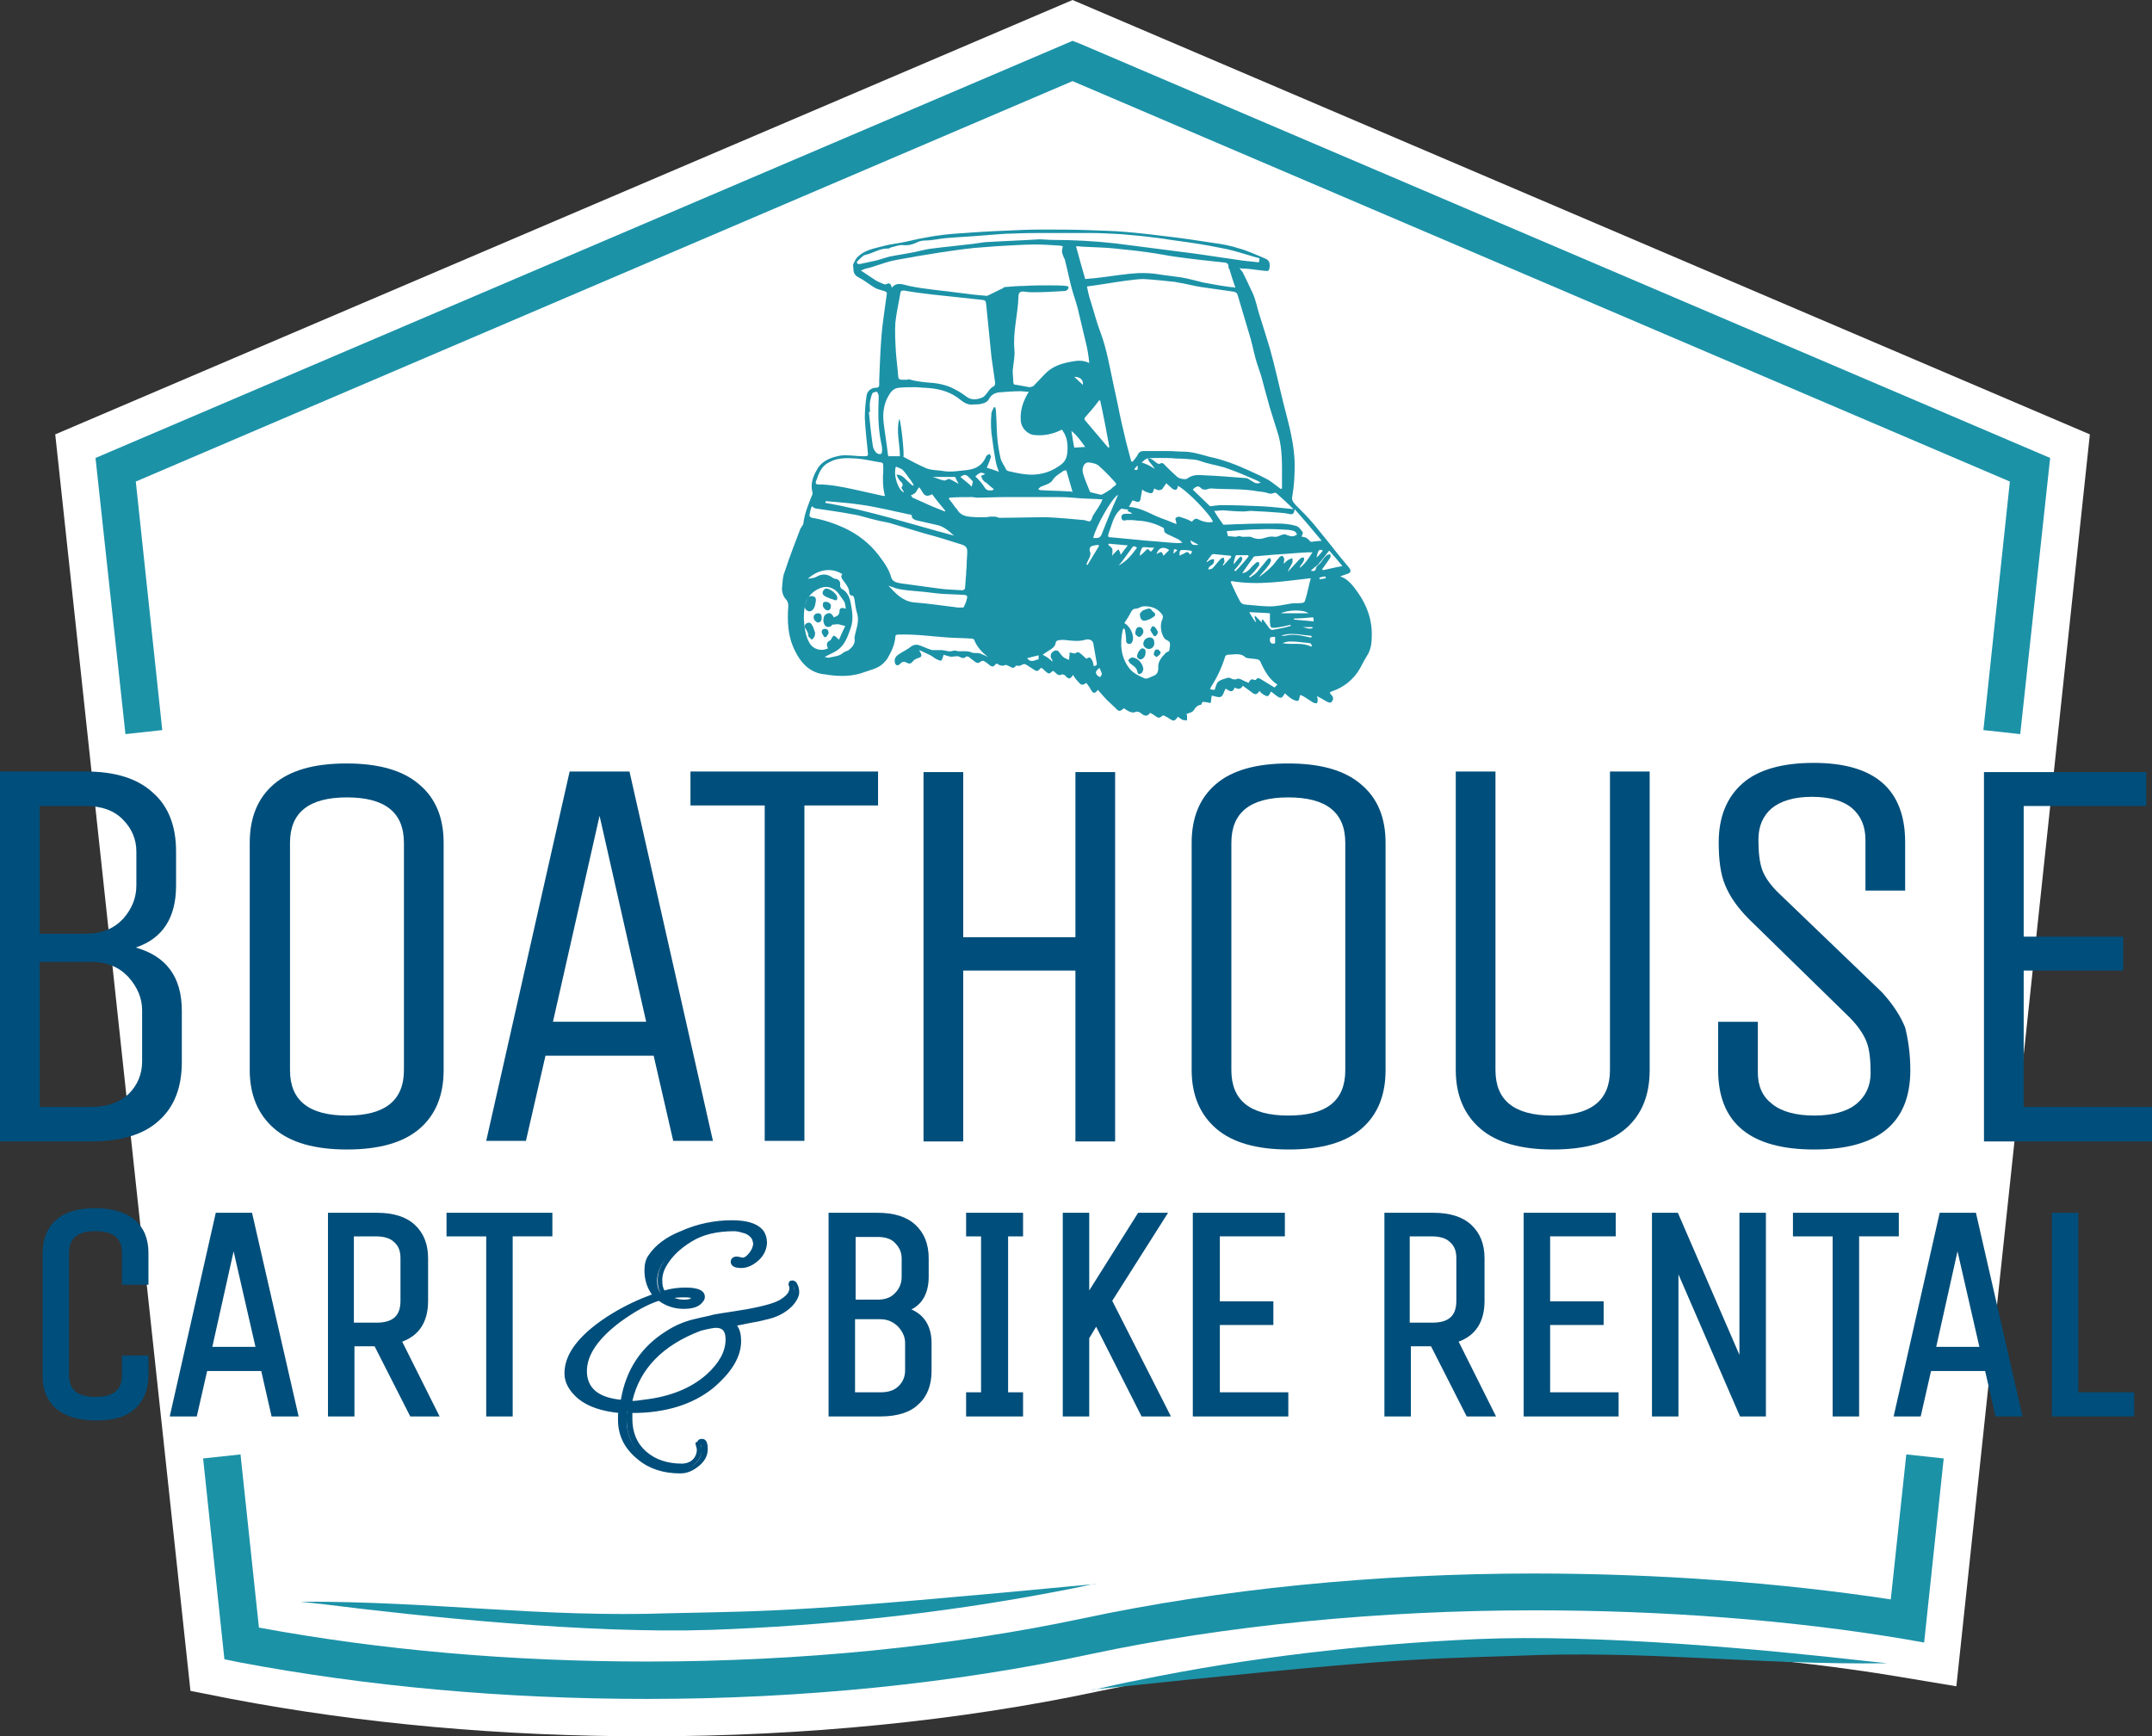 <?xml version="1.0" encoding="utf-8"?>
<!-- Generator: Adobe Illustrator 21.0.2, SVG Export Plug-In . SVG Version: 6.00 Build 0)  -->
<svg version="1.1" id="Layer_1" xmlns="http://www.w3.org/2000/svg" xmlns:xlink="http://www.w3.org/1999/xlink" x="0px" y="0px"
	 viewBox="0 0 374 301.8" style="enable-background:new 0 0 374 301.8;" xml:space="preserve">
<rect x="0" y="0" width="374" height="301.8" fill="#333333" stroke="none"/>
<style type="text/css">
	.st0{fill:#FFFFFF;}
	.st1{fill:#004E7B;}
	.st2{fill:#1C92A7;}
</style>
<g>
	<path class="st0" d="M334.3,285.5l3.4-32l13.5-125.9l5.1-48l-168.6-72l-1.3-0.5L16.6,79.6l5.2,48l13.5,125.9l3.7,34.9l2.4,0.5
		c22.2,4.3,46.1,6.4,71.1,6.4c26.9,0,53.5-2.6,77-7.6c23.5-5,50.1-7.6,77.1-7.6c22.4,0,44.7,1.7,64.3,5L334.3,285.5z"/>
	<path class="st0" d="M112.5,301.8c-25.4,0-49.7-2.2-72.3-6.5l-7.1-1.4L9.6,75.5L186.4,0l176.8,75.5L340,293.1l-10.2-1.7
		c-19.3-3.2-41.2-4.9-63.3-4.9c-26.5,0-52.6,2.6-75.7,7.5C166.9,299.1,139.8,301.8,112.5,301.8z M45,282.9
		c21.1,3.9,43.8,5.9,67.5,5.9c26.5,0,52.6-2.6,75.7-7.5c23.9-5.1,51-7.8,78.4-7.8c21.5,0,42.9,1.6,62,4.5l20.8-194.4L186.4,14.1
		L23.6,83.7L45,282.9z"/>
</g>
<g>
	<path class="st1" d="M0,134.1h14.9c5.1,0,9,1.2,11.7,3.7c2.7,2.4,4,5.8,4,10.2v5.9c0,5.6-2.3,9.2-7,10.8c5.3,1.5,8,5.1,8,11v8.9
		c0,4.4-1.3,7.8-4,10.2c-2.6,2.4-6.6,3.6-11.8,3.6H0V134.1z M23.7,153.9V148c0-2.1-0.8-4-2.3-5.5c-1.5-1.6-3.7-2.4-6.5-2.4h-8v22.2
		h8c2.8,0,4.9-0.9,6.5-2.6C22.9,158,23.7,156.1,23.7,153.9z M24.7,184.5v-8.9c0-2.1-0.8-4-2.4-5.8c-1.6-1.7-3.7-2.6-6.4-2.6h-9v25.2
		h9c2.8,0,4.9-0.8,6.5-2.3C23.9,188.6,24.7,186.7,24.7,184.5z"/>
	<path class="st1" d="M77.1,146.5V186c0,4.4-1.4,7.8-4.2,10.2c-2.8,2.4-7,3.6-12.6,3.6c-5.6,0-9.8-1.2-12.6-3.6
		c-2.8-2.4-4.3-5.8-4.3-10.2v-39.5c0-4.4,1.4-7.8,4.2-10.2c2.8-2.4,7-3.6,12.6-3.6c5.6,0,9.8,1.2,12.6,3.6
		C75.7,138.7,77.1,142.1,77.1,146.5z M70.2,186v-39.5c0-5.3-3.3-7.9-9.9-7.9c-6.6,0-9.9,2.6-9.9,7.9V186c0,5.3,3.3,7.9,9.9,7.9
		C66.9,193.9,70.2,191.3,70.2,186z"/>
	<path class="st1" d="M99,134.1h10.4l14.5,64.2H117l-3.4-14.8H94.8l-3.4,14.8h-6.9L99,134.1z M104.2,141.8l-8.1,35.8h16.2
		L104.2,141.8z"/>
	<path class="st1" d="M152.6,134.1v5.9h-12.8v58.3h-6.9v-58.3H120v-5.9H152.6z"/>
	<path class="st1" d="M167.4,198.4h-6.9v-64.2h6.9v28.7h19.5v-28.7h6.9v64.2h-6.9v-29.7h-19.5V198.4z"/>
	<path class="st1" d="M240.8,146.5V186c0,4.4-1.4,7.8-4.2,10.2c-2.8,2.4-7,3.6-12.6,3.6c-5.6,0-9.8-1.2-12.6-3.6
		c-2.8-2.4-4.3-5.8-4.3-10.2v-39.5c0-4.4,1.4-7.8,4.2-10.2c2.8-2.4,7-3.6,12.6-3.6c5.6,0,9.8,1.2,12.6,3.6
		C239.4,138.7,240.8,142.1,240.8,146.5z M233.8,186v-39.5c0-5.3-3.3-7.9-9.9-7.9c-6.6,0-9.9,2.6-9.9,7.9V186c0,5.3,3.3,7.9,9.9,7.9
		C230.6,193.9,233.8,191.3,233.8,186z"/>
	<path class="st1" d="M279.8,186v-51.9h6.9V186c0,4.4-1.4,7.8-4.2,10.2c-2.8,2.4-7,3.6-12.6,3.6c-5.6,0-9.8-1.2-12.6-3.6
		c-2.8-2.4-4.3-5.8-4.3-10.2v-51.9h6.9V186c0,5.3,3.3,7.9,9.9,7.9C276.5,193.9,279.8,191.3,279.8,186z"/>
	<path class="st1" d="M332,186c0,9.2-5.6,13.8-16.7,13.8c-11.1,0-16.7-4.6-16.7-13.8v-8.4h6.9v8.8c0,2.4,0.8,4.2,2.5,5.5
		c1.6,1.3,4.1,2,7.3,2c3.2,0,5.7-0.7,7.3-2c1.6-1.3,2.5-3.1,2.5-5.4c0-2.3-0.2-4.1-0.7-5.4c-0.5-1.3-1.5-2.8-3-4.3l-17.4-17
		c-2-2-3.4-4-4.2-6c-0.8-1.9-1.1-4.4-1.1-7.4c0-4.4,1.4-7.8,4.1-10.2c2.7-2.4,6.9-3.6,12.4-3.6c10.6,0,15.9,4.6,15.9,13.8v8.4h-6.9
		v-8.8c0-2.4-0.8-4.2-2.3-5.5c-1.5-1.3-3.9-2-7-2c-3.1,0-5.4,0.7-7,2c-1.5,1.3-2.3,3.1-2.3,5.4c0,2.3,0.2,4.1,0.7,5.4
		c0.5,1.3,1.5,2.7,3.1,4.2l17.7,17c1.9,2.1,3.2,4.1,4,6.1C331.6,180.6,332,183.1,332,186z"/>
	<path class="st1" d="M374,198.4h-29.2v-64.2H373v5.9h-21.3v22.7h17.3v5.9h-17.3v23.7H374V198.4z"/>
</g>
<path class="st2" d="M324.2,288.7c-17.6-2-46.4-4.7-67.5-3.8c-20.2,0.9-40.2,3.3-58.7,7.1c-2.7,0.5-5.3,1.1-7.9,1.7l-0.5,0
	c51.4-5.4,55.6-5.3,74-5.9c22.8-1,41.2,1.6,64.4,1.3L324.2,288.7z"/>
<path class="st2" d="M55.9,278.8c17.5,2.2,46.3,5.2,67.5,4.5c20.2-0.7,40.2-2.9,58.8-6.4c2.7-0.5,5.3-1,7.9-1.6l0.5,0
	c-51.5,4.9-55.6,4.7-74,5.1c-22.8,0.8-41.2-2.1-64.4-2L55.9,278.8z"/>
<g>
	<path class="st2" d="M236,103c1.6,2.3,2.5,4.8,2.4,7.6c0,1-0.1,2-0.6,3c-0.5,0.8-1,1.7-1.4,2.5c-1.1,2-2.9,3.4-5,4.1
		c-0.1,0-0.2,0.1-0.3,0.2c0.1,0.2,0.2,0.3,0.3,0.4c0.3,0.3,0.4,0.7,0.1,1.1c-0.3,0.4-0.6,0.2-1,0c-0.5-0.3-1-0.6-1.6-0.9
		c0,0.2,0.1,0.3,0.1,0.5c0,0.2,0,0.6-0.1,0.7c-0.2,0.1-0.5,0-0.7-0.1c-0.5-0.3-0.9-0.6-1.4-0.9c-0.3-0.2-0.5-0.3-0.8-0.4
		c-0.1,0.1-0.1,0.2-0.1,0.2c-0.1,0.3-0.1,0.7-0.3,0.8c-0.3,0.1-0.6-0.1-0.9-0.2c-0.5-0.3-1-0.7-1.4-1.1c-0.5,0.9-0.7,1-1.5,0.4
		c-0.3-0.2-0.6-0.5-0.9-0.7c-0.2,0.3-0.4,0.8-0.6,0.8c-0.3,0-0.6-0.2-0.9-0.4c-0.2-0.1-0.3-0.3-0.5-0.5c-0.5,0.7-0.8,0.7-1.4,0.2
		c-0.5-0.4-1-0.7-1.5-1.1c-0.4,0.7-0.9,0.6-1.4,0.3c-0.5,1.2-1.1,0.4-1.6,0.2c-0.3,0.5-0.4,1.2-0.8,1.4c-0.4,0.2-1.1-0.1-1.6-0.2
		c-0.1,0.4-0.1,0.9-0.2,1.3c-0.5-0.1-0.9-0.2-1.4-0.2c-0.1,0.1-0.2,0.5-0.3,0.5c-0.6,0.1-0.9,0.4-1.2,0.9c-0.2,0.4-0.8,0.5-1.3,0.7
		c0,0.1,0.1,0.2,0.1,0.3c0,0.3,0,0.5,0,0.8c-0.3,0-0.6,0-0.8-0.1c-0.3-0.1-0.5-0.4-0.8-0.5c-0.6,0.8-0.7,0.8-1.5,0.3
		c-0.2-0.2-0.5-0.3-0.7-0.4c-0.2-0.2-0.4-0.2-0.6,0c-0.3,0.3-0.6,0.3-0.9,0.1c-0.4-0.3-0.7-0.5-1.1-0.7c-0.5,0.6-0.8,0.6-1.3,0.3
		c-0.1-0.1-0.3-0.2-0.4-0.3c-0.3-0.2-0.6-0.3-1-0.1c-0.2,0.1-0.6,0-0.9-0.1c-0.4-0.2-0.7-0.4-1-0.6c-0.6,0.6-0.9,0.6-1.4,0
		c-0.5-0.5-1.1-1-1.6-1.5c-0.3-0.3-0.6-0.7-0.9-1c-0.2-0.2-0.4-0.5-0.6-0.7c-0.5,0.7-0.8,0.7-1.2,0c-0.2-0.4-0.5-0.8-0.8-1.2
		c-0.8,0.5-0.9,0.4-1.5-0.3c-0.3-0.3-0.6-0.7-0.8-1.1c-0.5,0.8-0.8,0.8-1.4,0.1c-0.1-0.1-0.4-0.2-0.5-0.2c-0.5,0.3-0.8,0.1-1.1-0.2
		c-0.2-0.2-0.3-0.3-0.5-0.4c-0.7,0.6-0.7,0.6-1.4,0c-0.1-0.1-0.2-0.2-0.3-0.3c-0.2-0.2-0.4-0.3-0.6,0c-0.3,0.4-0.6,0.4-1,0.1
		c-0.5-0.3-0.9-0.6-1.4-0.9c-0.2-0.1-0.5-0.1-0.6,0c-0.3,0.2-0.6,0.3-0.9,0.2c-0.1,0-0.3,0-0.3,0.1c-0.4,0.5-0.7,0.2-1.1,0
		c-0.2-0.1-0.6-0.3-0.7-0.2c-0.5,0.2-0.8,0.1-1.2-0.1c-0.2-0.2-0.4-0.2-0.6,0.1c-0.2,0.3-0.5,0.3-0.8,0.1c-0.4-0.3-0.7-0.6-1.1-0.8
		c-0.1-0.1-0.4,0-0.6,0.1c-0.3,0.3-0.6,0.3-1,0c-0.3-0.3-0.7-0.5-1-0.8c-0.1-0.1-0.4-0.1-0.5-0.1c-0.4,0.5-0.8,0.2-1.3,0
		c-0.2-0.1-0.5,0-0.7,0c-0.3,0-0.6,0.1-0.9,0c-0.4-0.1-0.7-0.2-1-0.3c-0.2,0.5-0.2,0.8-0.4,1c-0.1,0.1-0.6-0.1-0.8-0.2
		c-0.4-0.2-0.7-0.5-1.1-0.7c-0.6-0.3-1.3-0.6-1.9-0.9c0,0.2,0,0.2,0.1,0.3c0.4,0.7,0.3,0.9-0.4,1.1c-0.3,0.1-0.7,0.3-0.9,0.6
		c-0.3,0.4-0.6,0.4-1,0.2c-0.5-0.3-0.8-0.2-1.2,0.2c-0.1,0.2-0.5,0.3-0.6,0.2c-0.2-0.1-0.3-0.4-0.3-0.6c-0.1-0.7,0.4-1.1,0.9-1.4
		c0.6-0.4,1.3-0.7,1.9-1.2c0.4-0.3,0.8-0.4,1.3-0.3c0.7,0.2,1.4,0.6,2.1,0.8c0.2,0.1,0.4,0.1,0.6,0.1c0.4,0,0.9,0,1.3,0
		c0.7,0,1.3,0.4,2.1,0.1c0.3-0.1,0.6,0.1,1,0.1c0.8,0,1.6-0.1,2.4,0.3c0,0,0.1-0.1,0.2,0c0.4,0,0.8,0,1.1,0.1
		c0.2,0.1,0.4,0.2,0.7,0.3c0.2,0.1,0.4,0.2,0.6,0.3c-1-0.8-1.9-1.7-2.4-3c0-0.1-0.3-0.2-0.4-0.2c-1.4-0.1-2.8-0.1-4.3-0.2
		c-2.8-0.2-5.6-0.6-8.4-0.5c-0.3,0-0.6,0-0.6,0.4c-0.1,1.4-0.7,2.6-1.4,3.8c-0.2,0.3-0.5,0.6-0.8,0.9c-0.9,0.8-2,1-3.1,1.4
		c-2.1,0.8-4.2,0.8-6.4,0.5c-0.4-0.1-0.9-0.1-1.3-0.2c-2.2-0.5-3.5-2.1-4.4-3.9c-1.3-2.5-1.4-5.2-1.2-7.9c0-0.4-0.1-0.7-0.3-1
		c-0.5-0.5-0.8-1.2-0.8-2c0.1-1,0.1-2.1,0.5-3c0.8-2.5,1.8-5,2.7-7.4c0-0.1,0.2-0.2,0.2-0.3c0.1-0.2,0.2-0.3,0.3-0.5
		c0.2-1.8,0.9-3.5,1.6-5.2c0-0.1,0-0.2,0-0.3c-0.4-1.5,0.1-2.8,0.8-4c0.8-1.5,2.4-2.1,4-2.4c1.3-0.2,2.6,0.1,4,0.1
		c0.9,0,0.9,0,0.8-0.9c-0.2-1.9-0.4-3.8-0.5-5.7c0-1.3,0.1-2.6,0.3-3.9c0.1-0.9,0.9-1.4,1.6-1.4c0.5,0,0.6-0.2,0.6-0.6
		c0-0.3,0-0.5,0-0.8c0.1-2.6,0.2-5.2,0.4-7.7c0.2-2.4,0.6-4.7,0.9-7.1c0.1-0.4-0.1-0.5-0.4-0.6c-0.6-0.2-1.2-0.3-1.7-0.6
		c-1-0.6-1.8-1.3-2.8-1.8c-0.8-0.4-0.9-1-0.9-1.7c0-0.2-0.1-0.5,0-0.6c0.2-0.4,0.4-0.9,0.7-1.2c1.2-1.2,2.8-1.5,4.4-1.9
		c1.4-0.4,2.8-0.5,4.1-0.8c2.9-0.7,5.8-1.2,8.7-1.4c2.8-0.2,5.6-0.4,8.4-0.5c2.1-0.1,4.2-0.2,6.3-0.2c2.7,0,5.5,0,8.2,0.1
		c2.1,0.1,4.3,0.1,6.4,0.3c2.5,0.2,4.9,0.5,7.4,0.8c2.6,0.3,5.2,0.7,7.8,1.1c1.6,0.2,3.2,0.5,4.7,1c1.5,0.4,2.9,1.1,4.4,1.7
		c0.8,0.3,1,0.9,0.8,1.8c-0.1,0.4-0.2,0.4-0.5,0.4c-1.2-0.1-2.3-0.3-3.5-0.4c-0.4,0-0.8,0-1.2-0.1c0.3,0.4,0.6,0.7,0.7,1
		c0.4,0.8,0.8,1.6,1.2,2.5c0.3,0.6,0.6,1.2,0.8,1.9c0.3,0.9,0.5,1.9,0.8,2.8c0.6,1.9,1.2,3.8,1.8,5.8c0.9,3.2,1.6,6.5,2.4,9.7
		c0.9,3.5,1.9,7,1.9,10.6c0,1.8-0.1,3.6-0.4,5.3c-0.2,0.8,0.2,1.1,0.6,1.6c1.1,1.1,2.2,2.2,3.2,3.4c1.5,1.8,3,3.7,4.5,5.6
		c0.5,0.6,1,1.2,1.5,1.8c0.5,0.6,0.4,1-0.4,1.2c-0.3,0.1-0.6,0.2-1.1,0.4C234.1,100.5,235.1,101.7,236,103z M229.6,97.7
		c0.3-0.4,0.6-0.9,1-1.2c0.1-0.1,0.4-0.1,0.6-0.2c0,0.2,0.1,0.5,0,0.6c-0.3,0.5-0.7,1-1.1,1.6c-0.1,0.1-0.2,0.3-0.3,0.4
		c0,0.1,0,0.1,0.1,0.2c1.1-0.2,2.1-0.5,3.4-0.7c-0.8-1-1.5-1.8-2.3-2.7c-0.7,0.9-1.3,1.7-2,2.5c-0.4,0.3-0.8,0.6-1.2,1
		c0.5,0.1,0.8,0.1,0.9-0.4c0-0.2,0.2-0.4,0.4-0.6C229.2,98.1,229.5,97.9,229.6,97.7z M222.8,83.7c0-2.7,0.1-5.4-0.6-8
		c-0.5-1.6-1-3.2-1.5-4.8c-0.5-1.8-1-3.6-1.5-5.5c-0.3-1-0.7-2-1-3.1c-0.4-1.5-0.7-3.1-1.2-4.6c-0.6-2.1-1.3-4.3-1.9-6.4
		c-0.1-0.4-0.3-0.5-0.7-0.6c-1.9-0.3-3.7-0.5-5.6-0.8c-1.4-0.2-2.7-0.6-4.1-0.8c-0.2,0-0.3-0.1-0.5-0.1c-1.8-0.2-3.7-0.4-5.5-0.5
		c-1,0-2.1,0.2-3.1,0.3c-2.2,0.3-4.4,0.7-6.7,1c0.2,0.8,0.3,1.6,0.6,2.4c0.6,1.9,1.1,3.9,1.8,5.7c1,2.7,1.5,5.6,2.1,8.4
		c0.3,1.4,0.6,2.8,0.9,4.2c0.4,2.1,0.9,4.2,1.4,6.3c0.3,1.1,0.6,2.3,0.9,3.4c0.1,0,0.2,0,0.2,0.1c0.3-0.4,0.7-0.8,0.9-1.2
		c0.2-0.5,0.6-0.7,1-0.7c1.4,0,2.8,0,4.3,0c0.9,0,1.8,0.1,2.6,0.1c1.6,0,3.1,0.5,4.6,0.9c2.4,0.5,4.7,1.4,6.9,2.4
		c1.1,0.5,2.2,1,3.3,1.6c0.5,0.3,1,0.7,1.4,1c0.3,0.2,0.5,0.4,0.8,0.6c0.1,0,0.1-0.1,0.2-0.1C222.8,84.4,222.8,84,222.8,83.7z
		 M188.7,59.5c-0.5-2-0.9-3.9-1.4-5.9c-0.3-1.2-0.8-2.5-1.1-3.7c-0.4-1.5-0.7-3.1-1.1-4.6c0-0.2-0.1-0.3-0.2-0.5c-0.4-1-0.4-1-0.2-2
		c-0.1,0-0.3-0.1-0.4-0.1c-1.5-0.1-2.9-0.2-4.4-0.2c-2.3,0-4.5,0.2-6.8,0.3c-1.3,0.1-2.5,0.2-3.8,0.3c-2,0.2-4,0.5-6,0.8
		c-1.2,0.2-2.5,0.4-3.7,0.6c-1.5,0.3-3,0.5-4.4,0.8c-1,0.2-2,0.6-3,0.9c-0.6,0.2-1.2,0.4-1.8,0.5c-0.2,0.1-0.4,0.2-0.8,0.3
		c1,0.7,1.8,1.2,2.7,1.8c0.3,0.2,0.7,0.3,1.1,0.5c0.2,0.1,0.5,0.2,0.6,0.1c0.6-0.3,0.8-0.1,1,0.6c0.9-1.1,2-0.5,3-0.3
		c2.9,0.6,5.8,0.8,8.7,1.2c1.5,0.2,3.1,0.4,4.6,0.5c0.1,0,0.2,0.1,0.3,0c0.9-0.4,1.8-0.9,2.7-1.3c0.1-0.1,0.2-0.2,0.3-0.2
		c1.1-0.1,2.3-0.2,3.4-0.2c1.4-0.1,2.9-0.1,4.3-0.1c1,0,2,0,3,0.1c0.2,0,0.5,0.2,0.4,0.3c0,0.2-0.2,0.4-0.4,0.5
		c-0.2,0.1-0.4,0.1-0.6,0.1c-1.7,0.1-3.3,0.2-5,0.2c-0.5,0-1,0-1.6-0.1c-0.8-0.1-1.1,0.1-1.1,0.9c-0.1,3.1-1,6.1-0.7,9.2
		c0.1,1.2-0.2,2.4-0.3,3.6c0,0.7,0.1,1.4,0.1,2c0,0.4,0.2,0.5,0.6,0.5c0.7,0.1,1.5,0.3,2.2,0.4c0.2,0,0.5-0.1,0.7-0.2
		c0.7-0.7,1.4-1.5,2.1-2.2c1.2-1.2,2.7-1.7,4.3-2c1-0.2,2.1-0.4,3.3,0.2C189.2,61.9,189,60.7,188.7,59.5z M177.4,68
		c-1.3,0-2.5,0.1-3.8,0.2c-0.7,0.1-1.3,0.4-1.7,1.1c-0.2,0.5-0.8,0.8-1.4,0.9c-0.4,0.1-0.9,0.1-1.3,0.1c-1.2,0.2-2-0.6-2.8-1.2
		c-1.7-1.2-3.6-1.6-5.7-1.7c-0.5,0-1-0.1-1.6-0.1c-1,0-2,0-2.9,0.1c-1.1,0.1-1.6,1-2.1,2c-0.6,1.4-0.7,2.8-0.5,4.3
		c0.2,1.7,0.5,3.4,0.7,5.2c0,0.2,0.1,0.3,0.1,0.4c0.7,0,1.3,0,2,0c0-2.2-0.7-4.4-0.1-6.5c0.3,0.6,0.9,6.1,0.7,6.6
		c1.3,0.7,2.6,1.4,4,2c1,0.4,2.1,0.3,3.1,0.5c1.4,0.2,2.7-0.1,4-0.2c1.6-0.2,2.7-0.9,3.3-2.4c0.1-0.2,0.4-0.3,0.6-0.4
		c0.1,0.2,0.3,0.5,0.2,0.6c-0.2,0.6-0.4,1.1-0.7,1.8c0.7,0.2,1.3,0.4,2.1,0.7c-0.3-0.8-0.5-1.4-0.6-2.1c-0.3-1.6-0.5-3.2-0.7-4.7
		c-0.1-1.1-0.1-2.2,0-3.3c0-0.4,0.3-0.7,0.4-1.1c0.1,0,0.2,0,0.3,0c0,0.3,0.1,0.5,0.1,0.8c0.1,1.4,0.1,2.8,0.2,4.2
		c0.1,1.3,0.3,2.6,0.6,3.9c0.2,0.7,0.7,1.3,1,2c0.1,0.1,0.2,0.1,0.4,0.2c1.8,0.4,3.5,0.8,5.3,0.5c1.3-0.2,2.5-0.7,3.6-1.5
		c0.9-0.6,1.2-1.3,1.3-2.3c0.1-1.3,0-2.6-0.8-3.7c0-0.1-0.1-0.1-0.1-0.2c0,0-0.1,0-0.1,0c-1.6,0.8-3.2,1.1-4.9,0.9
		c-1.2-0.2-2.2-1.4-2.2-2.6c-0.1-1.5,0.3-2.9,1-4.2c0.1-0.2,0.2-0.4,0.4-0.7C178.3,68.1,177.8,68,177.4,68z M161.4,66.5
		c1.6,0.1,3.2,0.4,4.6,1.2c0.8,0.4,1.5,0.9,2.2,1.4c0.8,0.5,1.8,0.3,2.5,0c0.5-0.2,0.9-0.9,1.3-1.4c0.1-0.1,0.3-0.3,0.4-0.4
		c0.6-0.2,0.6-0.6,0.5-1.1c-0.2-1.4-0.4-2.8-0.6-4.2c-0.3-3-0.6-6-0.9-9c-0.1-0.8-0.1-0.8-0.9-0.9c-2.8-0.3-5.6-0.6-8.4-0.9
		c-1.7-0.2-3.3-0.4-5-0.7c-0.3,0-0.5,0-0.6,0.3c-0.3,1.8-0.7,3.5-0.9,5.3c-0.1,1.7,0,3.4,0.1,5.1c0.1,1.4,0.3,2.8,0.4,4.2
		c0,0.4,0.2,0.6,0.6,0.6c0.4,0,0.7,0,1.1,0c0,0,0,0,0-0.1C159.3,66.3,160.3,66.4,161.4,66.5z M140.7,89.4c-0.1,0.3,0.1,0.5,0.4,0.6
		c1.9,0.3,3.7,0.9,5.5,1.7c2.4,1.1,4.5,2.7,6.1,4.8c0.9,1.2,1.8,2.4,2.2,3.9c0.2,0.7,1,0.9,1.7,1c2.2,0.3,4.4,0.6,6.6,0.9
		c1.4,0.2,2.8,0.2,4.1,0.3c0.1,0,0.4-0.2,0.4-0.3c0.1-0.8,0.1-1.6,0.2-2.4c0-0.6,0.1-1.2,0.1-1.8c0-0.8,0.1-1.5,0.1-2.3
		c0-0.6-0.3-0.9-0.8-1.1c-2.2-0.7-4.4-1.4-6.7-2c-2-0.6-4-1.2-6-1.8c-0.8-0.2-1.6-0.3-2.3-0.5c-1.4-0.3-2.7-0.8-4.1-1
		c-2.1-0.4-4.2-0.7-6.3-1c-0.3,0-0.5-0.2-0.8-0.4C140.9,88.4,140.8,88.9,140.7,89.4z M188.6,48.5c0.8-0.1,1.4-0.1,2.1-0.2
		c1.8-0.2,3.6-0.5,5.5-0.7c1.8-0.2,3.5-0.2,5.3,0.1c1.2,0.2,2.4,0.3,3.7,0.5c1.3,0.2,2.6,0.6,3.9,0.9c1.6,0.3,3.2,0.6,4.8,0.8
		c0.2,0,0.4,0,0.8,0.1c-0.4-1.1-0.7-2.1-1-3.1c0-0.1-0.2-0.3-0.2-0.4c0.1-0.8-0.5-0.9-1-0.9c-2.8-0.3-5.6-0.6-8.4-1
		c-1.4-0.2-2.8-0.5-4.3-0.7c-2-0.3-4-0.5-6-0.7c-1.7-0.2-3.5-0.2-5.2-0.3c-0.5,0-1-0.1-1.6-0.1C187.5,44.7,188.1,46.7,188.6,48.5z
		 M155.6,42.8c-0.2,0.1-0.5,0.1-0.7,0.2c-0.2,0-0.3,0.2-0.5,0.2c-1.4-0.1-2.6,0.8-4,1.1c-0.5,0.1-0.9,0.7-1.4,1.1
		c-0.1,0.1-0.1,0.3,0,0.4c0.1,0.1,0.2,0.1,0.4,0.1c0.9-0.2,1.9-0.4,2.8-0.6c0.8-0.2,1.6-0.5,2.4-0.7c1.5-0.3,3-0.5,4.4-0.8
		c1-0.2,2-0.5,3-0.6c2.3-0.3,4.6-0.5,7-0.8c0.7-0.1,1.4-0.2,2.1-0.3c3.2-0.2,6.4-0.3,9.5-0.5c0.8,0,1.6,0.1,2.3,0.1
		c3.6,0,7.3,0.2,10.9,0.6c2.3,0.3,4.6,0.6,7,0.9c2.3,0.3,4.7,0.6,7,0.9c2.7,0.4,5.5,0.8,8.2,1.2c0.9,0.1,1.9,0.2,2.8,0.3
		c0-0.3,0.1-0.4,0.1-0.7c-1.5-0.4-3-0.9-4.5-1.3c-1.4-0.4-2.9-0.6-4.3-0.9c-2.2-0.4-4.4-0.7-6.6-1c-1.8-0.3-3.6-0.5-5.4-0.7
		c-1.1-0.1-2.2-0.2-3.3-0.3c-1.9-0.1-3.7-0.2-5.6-0.2c-2.4,0-4.7,0-7.1,0c-2,0-4.1,0-6.1,0.1c-1.6,0-3.2,0.2-4.8,0.3
		c-2.3,0.2-4.6,0.3-6.9,0.5c-1.1,0.1-2.3,0.4-3.4,0.4c-0.6,0-1.1,0.1-1.7,0.4c-0.8,0.4-1.7,0.5-2.4,0.4
		C156.3,42.6,156,42.7,155.6,42.8z M187.6,86.6c-1.2-0.1-2.3-0.2-3.5-0.2c-1.3,0-2.7,0-4,0c-1.8,0-3.5,0-5.3,0
		c-1.7,0-3.4,0.1-5.1,0.1c-0.2,0-0.5-0.1-0.7-0.1c-1.3,0-2.6,0-4,0.1c0,0.1-0.1,0.1-0.1,0.2c0.4,0.5,0.8,1,1.2,1.6
		c0.1,0.1,0.2,0.1,0.2,0.2c0.8,1.4,2.1,1.3,3.4,1.4c0.6,0,1.1,0,1.7,0c0.2,0,0.5-0.1,0.7-0.1c0.3,0,0.5,0,0.8,0
		c0.3,0,0.6,0.2,0.8,0.2c2.7,0,5.5-0.1,8.2-0.1c2.2,0.1,4.4,0.3,6.5,0.5c0.3,0,0.7,0.3,1,0.2c0.3-0.1,0.4-0.6,0.5-0.9
		c0.4-0.6,0.7-1.1,1.1-1.7c0.2-0.3,0.4-0.7,0.6-1.2C190.4,86.7,189,86.7,187.6,86.6z M196.8,111.5c-0.1,0.3-0.3,0.5-0.7,0.4
		c-0.4-0.1-0.4-0.4-0.4-0.8c0-0.5-0.1-1.1-0.2-1.6c0-0.1-0.1-0.2-0.2-0.3c-0.1,0.2-0.2,0.3-0.2,0.4c-0.5,2.4-0.3,4.7,1.2,6.6
		c0.6,0.8,1.7,1.3,2.6,1.7c0.4,0.2,1-0.2,1.5-0.4c0.6-0.2,0.9-0.6,0.9-1.4c-0.1-1,0.5-1.8,1.2-2.5c0.1-0.1,0.1-0.1,0.2-0.2
		c0.2-0.1,0.5-0.2,0.5-0.3c0.1-0.5,0.2-1,0.1-1.4c-0.1-0.3-0.5-0.4-0.8-0.6c-0.7-0.7-1-2.5-0.5-3.4c0.2-0.5,0.1-0.8-0.2-1.1
		c-0.8-1-2-1.3-3.2-1.2c-0.1,0-0.2,0.1-0.3,0.1c-0.3,0.1-0.6,0.3-0.9,0.3c-0.5,0-0.7,0.3-0.9,0.7c-0.3,0.6-0.7,1.2-1.1,1.8
		C196.5,108.9,197.2,110.6,196.8,111.5z M153.5,81.9c0-0.2,0-0.4,0-0.6c0-0.9,0-0.9-0.9-1c-1.2-0.2-2.4-0.5-3.7-0.6
		c-1.6-0.1-3.2-0.2-4.7,0.6c-1.5,0.7-1.9,2-2.4,3.4c-0.1,0.3,0,0.5,0.4,0.5c2,0,4,0.4,5.9,0.8c1.8,0.4,3.6,0.8,5.4,1.2
		c0.1,0,0.1,0,0.3,0C153.4,84.7,153.4,83.3,153.5,81.9z M204.7,84.6c-0.1,0.6-0.5,0.7-1,0.3c-0.3-0.3-0.6-0.5-1-0.9
		c-0.3,0.4-0.5,0.7-0.7,1c-0.1,0.1-0.4,0.2-0.6,0.2c-0.3,0-0.6-0.2-0.8-0.3c-0.1,0.3-0.2,0.7-0.4,0.8c-0.3,0.1-0.7-0.1-1-0.2
		c-0.3-0.1-0.5-0.3-0.7-0.4c-0.1,0.6-0.2,1.2-0.3,1.7c-0.1,0.4-0.3,0.5-0.7,0.4c-0.2-0.1-0.5-0.2-0.7-0.2c-0.2,0.4-0.4,0.7-0.6,1.1
		c1.7,0.1,3.2,0.9,4.7,1.6c0.9,0.4,1.9,0.7,2.8,1.1c0.2,0.1,0.5,0.2,0.8,0.3c-0.1-0.2-0.1-0.3-0.1-0.4c0-0.2-0.2-0.5-0.1-0.6
		c0.1-0.2,0.5-0.3,0.6-0.3c0.7,0.2,1.3,0.4,1.9,0.7c0.1,0,0.2,0.1,0.3,0.2c0.6-0.6,0.7-0.7,1.4-0.3c0.7,0.3,1.5,0.5,2.3,0.3
		c-0.3-1.1-4.6-5.6-6.2-6.3C204.7,84.5,204.7,84.5,204.7,84.6z M214,101c0,0.1-0.1,0.1-0.1,0.2c0.5,1.1,1,2.2,1.6,3.3
		c0.2,0.4,0.6,0.6,1.1,0.6c1.4,0.1,2.8,0.3,4.1,0.3c1.2,0,2.5-0.3,3.7-0.5c0.6-0.1,1.3,0,1.9-0.1c0.2,0,0.5-0.2,0.5-0.4
		c0.3-0.9,0.5-1.8,0.7-2.7c0.1-0.4,0.2-0.8,0.3-1.2C223.3,101,218.7,101.8,214,101z M210.3,88c0.8-0.1,1.4-0.2,2.1-0.2
		c2.3,0,4.6,0.1,6.9,0.2c1.8,0.1,3.6,0.3,5.5,0.5c-1-1-2-1.9-3-2.8c-0.1-0.1-0.4,0-0.5,0c-0.4,0.2-0.7,0.1-1,0
		c-0.5-0.2-1.1-0.2-1.7-0.3c-2.7-0.5-5.4-0.3-8.1-0.5c-0.3,0-0.6,0.1-0.9,0.2c-0.2,0-0.5,0-0.7-0.1c-0.5-0.5-0.7-0.6-1.3-0.2
		c-0.1,0.1-0.2,0.2-0.3,0.3C208.3,86.1,209.4,87.1,210.3,88z M144.3,111.3c0.1,0,0.1-0.2,0.2-0.3c0.1-0.2,0.3-0.5,0.4-0.5
		c0.2,0,0.4,0.2,0.6,0.4c0.1,0.1,0.1,0.1,0.3,0.3c0.4-0.9,0.7-1.6,1.1-2.4c-0.5-0.1-0.8-0.2-1.2-0.3c-0.2,0-0.6,0-0.9,0.1
		c0,0,0-0.1,0-0.1c-0.2,0.1-0.3,0.3-0.5,0.4c-0.2,0.1-0.5,0.1-0.7,0c-0.6-0.3-0.7-1.7-0.1-2.1c0.6-0.4,1-0.3,1.4,0.5
		c0.6-0.2,1-0.4,1-1.1c0-0.6,0.5-0.6,1.1-0.4c-0.1-0.5-0.1-1.1-0.4-1.4c-0.6-0.8-1-1.7-1.9-2.1c-1-0.5-1.9-0.3-2.9,0.3
		c-1.8,1.1-2.1,2.9-2.1,4.9c0.1,1.4,0.2,2.8,0.9,4.1c0.6,1.2,2,1.7,3.3,1.1C143.6,112.1,143.6,111.6,144.3,111.3z M195.9,88.8
		c0.1-0.1,0.2-0.1,0.2-0.2c-0.4-0.1-0.9-0.1-1.2-0.2c-1.4,1.1-1.6,2.7-2.2,4.2c-0.2,0.7-0.2,0.8,0.5,0.8c2.1,0.2,4.2,0.4,6.3,0.6
		c1.7,0.1,3.3,0.3,5,0.4c0.3,0,0.6,0,1-0.1c-0.3-0.2-0.5-0.5-0.8-0.6c-0.6-0.3-1.1-0.5-1.7-0.8c-0.4-0.2-0.7-0.3-0.7-0.9
		c0-0.1-0.1-0.3-0.2-0.3c-1.3-0.7-2.7-1.1-4.2-1.2c-0.4,0-0.8-0.1-1.2-0.1c-0.3,0-0.6,0-0.9,0c-0.4,0.1-0.8,0.2-0.9-0.4
		c-0.1-0.5,0.3-0.7,0.7-0.7c0.4,0,0.7,0,1.1,0c0,0,0-0.1,0-0.1C196.5,89.1,196.2,88.9,195.9,88.8z M212.6,91.2c1,0,2-0.1,2.9-0.1
		c2.2-0.1,4.4-0.1,6.6-0.1c1,0,2.1,0.1,3.1,0.4c0.5,0.1,0.9,0.7,1.2,1.1c0.1,0.1-0.1,0.5-0.2,0.8c0-0.1,0,0,0,0
		c0.7,0,1.1,0.3,1.5,0.8c0.1,0.1,0.4,0.1,0.7,0c0.4,0,0.8-0.1,1.3-0.1c-1.5-1.8-3-3.6-4.7-5.5c-0.1,0.9-0.4,1-1.1,0.8
		c-1-0.2-2-0.2-3-0.3c-1.1-0.1-2.3-0.1-3.4-0.2c-0.5,0-0.9,0.1-1.4,0.1c-1.2,0-2.3-0.1-3.5-0.2c-0.5,0-1,0.1-1.6,0.1
		C211.6,89.8,212.1,90.5,212.6,91.2z M200.7,81.5C200.7,81.5,200.7,81.4,200.7,81.5c-0.3-0.5-0.7-0.9-1-1.3
		c-0.1-0.1-0.1-0.3-0.2-0.5c0.2,0,0.4,0,0.6,0.1c0.2,0.1,0.5,0.3,0.7,0.5c0.3,0.2,0.5,0.5,1,0.2c0.1-0.1,0.5,0.1,0.6,0.3
		c0.7,0.7,1.4,1.4,2.2,2.1c0.3,0.3,1.4,0.5,1.7,0.3c0.8-0.6,1.7-0.7,2.7-0.6c2.5,0.1,5,0.3,7.5,0.5c0.4,0,0.8,0.4,1.2,0.6
		c0.4,0.3,0.8,0.4,1.4,0.2c-0.3-0.2-0.5-0.3-0.7-0.4c-1.6-0.7-3.2-1.4-4.9-2c-1.3-0.5-2.7-0.7-4.1-1.1c-0.6-0.2-1.1-0.4-1.7-0.5
		c-1.1-0.1-2.2-0.2-3.3-0.2c-1-0.1-1.9-0.1-2.9-0.1c-0.7,0-1.4,0-2.1,0.1c-0.3,0-0.6,0.4-1,0.7C199.2,80.6,199.9,81,200.7,81.5z
		 M211.1,119.9c0.2-0.6,0.3-1.1,0.6-1.4c0.5-0.4,1.1-0.5,1.7-0.7c0.1,0,0.4,0,0.5,0.1c0.4,0.2,0.7,0.3,1.1,0.1
		c0.1-0.1,0.5,0,0.7,0.1c0.4,0.2,0.8,0.4,1.3,0.6c0.2-0.5,0.5-0.8,1-0.5c0.1,0,0.3,0,0.3-0.1c0.3-0.4,0.6-0.2,0.9,0
		c0.8,0.5,1.5,0.9,2.3,1.4c0.2-0.2,0.3-0.3,0.5-0.5c-1.5-1-2.3-2.5-3-4.1c-0.1-0.1-0.3-0.3-0.5-0.3c-0.5-0.1-1-0.1-1.6-0.2
		c-0.2,0-0.3-0.1-0.4-0.1c-0.9-0.9-2-0.5-3.1-0.5c-0.2,0-0.5,0.2-0.5,0.4c-0.6,1.9-1.4,3.6-2.5,5.3c0,0.1,0,0.1-0.1,0.3
		C210.7,119.9,211,119.9,211.1,119.9z M158.8,104.7c2.6,0.2,5.2,0.6,7.7,0.9c0.2,0,0.5,0,0.7,0c0.1,0,0.3,0,0.3-0.1
		c0.2-0.4,0.4-0.8,0.5-1.3c0.2-0.6,0.1-0.8-0.6-0.8c-1.3-0.1-2.6-0.1-3.9-0.2c-1.2-0.1-2.4-0.3-3.7-0.4c-1.2-0.1-2.4-0.2-3.5-0.4
		c-0.6-0.1-1.2-0.4-1.9-0.6C155.7,103.2,156.9,104.5,158.8,104.7z M182.9,115C182.9,115,183,115,182.9,115c0-0.2,0-0.3-0.1-0.4
		c-0.4-0.6-0.2-1.2,0.5-1.5c0.1-0.1,0.3,0,0.5,0c0.1,0,0.2,0.2,0.3,0.3c0.7,0.9,0.7,0.9,1.7,1.3c0-0.4,0.1-0.9,0.1-1.3
		c0.3,0.1,0.5,0.1,0.9,0.2c0.6-0.4,0.6-0.4,2,0.9c0.2-0.1,0.5-0.3,0.6-0.2c0.2,0.1,0.4,0.4,0.5,0.7c0.1,0.2,0.1,0.5,0.2,0.8
		c0.4-0.1,0.6-0.2,0.5-0.6c-0.2-1.1-0.4-2.3-0.6-3.4c-0.1-0.5-0.7-0.8-1.4-0.6c-1,0.3-2,0.2-3,0.1c-0.6-0.1-1.2-0.1-1.7,0
		c-0.1,0-0.4,0.2-0.4,0.3c-0.1,0.9-0.8,1.2-1.4,1.6c-0.3,0.2-0.6,0.4-0.9,0.6C181.8,114.1,182.4,114.5,182.9,115z M140.4,100.6
		c0.5-0.1,1-0.1,1.4-0.3c1-0.6,1.9-0.6,2.9,0.1c0.1,0.1,0.3,0.2,0.5,0.2c0.6,0.1,0.9,0.5,0.8,1.1c0,0.2,0.1,0.5,0.2,0.6
		c1,0.5,1.4,1.4,1.6,2.3c0.3,1.5,0.6,3.1,0,4.7c-0.5,1.4-1,2.9-2.4,3.8c-0.6,0.4-1.4,0.7-2.1,1.1c0.3,0,0.6,0.2,0.8,0.1
		c0.8-0.2,1.7-0.2,2.4-0.8c0.3-0.3,0.8-0.3,1.1-0.6c0.6-0.5,1.1-1.1,0.9-2.1c0-0.1,0.1-0.3,0.1-0.5c0.3-1.3,0.8-2.5,0.3-3.9
		c-0.2-0.7-0.3-1.5-0.4-2.2c-0.1-0.4-0.1-0.7-0.6-0.7c-0.1,0-0.3-0.3-0.3-0.4c0-1-0.7-1.7-1.2-2.4c-0.2-0.3-0.3-0.6,0-0.9
		C144.4,98.5,142,99.1,140.4,100.6z M193.1,85c0.1-0.1,0.2-0.2,0.3-0.3c0.7-0.5,0.8-0.5,0.1-1.2c-0.8-0.9-1.6-1.7-2.5-2.5
		c-0.4-0.4-1-0.5-1.6-0.6c-1-0.2-1.4,0.9-1.2,1.8c0.3,1.1,0.8,2.2,1.2,3.2c0,0.1,0.2,0.2,0.3,0.2c0.5,0.1,1.1,0.3,1.7,0.4
		C191.9,85.8,192.5,85.4,193.1,85z M165.8,93.1c-1-0.9-1.9-1.7-3.2-1.9c-1.2-0.3-2.3-0.5-3.5-0.8c-0.2-0.1-0.6-0.3-0.6-0.5
		c0-0.5-0.3-0.5-0.6-0.5c-1.2-0.3-2.4-0.5-3.6-0.8c-1.6-0.3-3.2-0.7-4.9-0.9c-1.9-0.3-3.9-0.4-5.9-0.6c0,0.1,0,0.2-0.1,0.3
		C151,88.7,158.3,91.1,165.8,93.1z M151.7,77.6c0.1,0.4,0.3,0.8,0.6,1.1c0.2,0.2,0.6,0.3,0.8,0.2c0.2-0.1,0.2-0.5,0.2-0.8
		c0-0.4-0.1-0.9-0.2-1.3c-0.5-2.5-0.5-5-0.4-7.5c0-0.2,0-0.4,0-0.6c-0.1-0.2-0.2-0.6-0.3-0.6c-0.3,0-0.7,0.1-0.8,0.3
		c-0.2,0.4-0.3,1-0.4,1.4c-0.1,0.6,0,1.2,0,1.8c-0.1,0-0.1,0-0.2,0C151.2,73.6,151.4,75.6,151.7,77.6z M221.9,97.4
		c0.2-0.2,0.3-0.4,0.5-0.6c0.1-0.1,0.4-0.2,0.5-0.2c0.1,0.2,0.3,0.4,0.3,0.6c0,0.2-0.1,0.4-0.1,0.8c0.3-0.3,0.5-0.5,0.8-0.7
		c0.2-0.1,0.5-0.2,0.7-0.3c0,0.3,0.1,0.6,0,0.8c-0.2,0.5-0.6,1-0.8,1.6c0.5-0.5,0.9-1,1.4-1.5c0.3-0.3,0.5-0.6,0.9-0.9
		c0.1-0.1,0.3-0.1,0.5-0.1c0,0.2,0.1,0.4,0,0.5c-0.1,0.3-0.3,0.6-0.5,0.8c-0.1,0.2-0.2,0.3-0.2,0.5c0.9-0.7,1.5-1.6,2.2-2.7
		c-0.4,0-0.6,0-0.8,0c-1.9,0.1-3.9,0.3-5.8,0.4c-1.1,0.1-2.2,0.2-3.4,0.3c-0.1,0-0.3,0.1-0.3,0.2c-0.6,0.8-1.1,1.6-1.7,2.4
		c-0.1,0.1-0.1,0.2-0.2,0.3c0.6,0,1-0.4,1.4-0.8c0.3-0.4,0.7-0.7,1-1c0.1-0.1,0.3-0.1,0.5-0.1c0,0.2,0.1,0.4,0,0.6
		c-0.2,0.3-0.5,0.6-0.7,0.9c-0.3,0.3-0.6,0.7-1,1c0,0.1,0.1,0.1,0.1,0.2c0.4-0.3,0.8-0.5,1.2-0.9c0.7-0.8,1.3-1.6,1.9-2.3
		c0.1-0.1,0.2-0.2,0.4-0.2c0.1,0.1,0.2,0.3,0.2,0.4c-0.1,0.3-0.2,0.6-0.4,0.8c-0.4,0.6-0.9,1.1-1.4,1.7c-0.1,0.1-0.2,0.3-0.3,0.4
		C220.1,99.4,221.1,98.5,221.9,97.4z M188.7,72.4c-0.3,0.3-0.3,0.5,0,0.8c1.1,1.3,2.2,2.6,3.3,3.9c0.2,0.2,0.4,0.5,0.6,0.7
		c0.1,0,0.1-0.1,0.2-0.1c-0.5-2.7-1-5.4-1.6-8.1c-0.1,0-0.1,0-0.2,0C190.3,70.6,189.5,71.5,188.7,72.4z M223.9,92.1
		c-1.7-0.1-3.3-0.2-5-0.1c-1.8,0-3.6,0.2-5.4,0.3c-0.1,0-0.2,0-0.3,0.1c0.1,0.3,0.2,0.6,0.2,0.8c0.5,0,1,0.1,1.4,0.1
		c0.2,0,0.5-0.2,0.7-0.1c0.7,0.3,1.5-0.1,2.1,0.2c0.8,0.4,1.6,0.3,2.2,0.1c0.6-0.2,1.1-0.3,1.7-0.2c0.5,0.1,1-0.3,1.5-0.4
		c0.1,0,0.3-0.1,0.4,0c0.6,0.2,1.3,0.6,2,0C225.2,92.2,224.5,92.2,223.9,92.1z M185.3,81.7c-0.1,0.1-0.3,0.1-0.4,0.1
		c-0.7,0.5-1.5,0.9-2,1.7c-0.4,0.6-1.3,0.8-2,1.1c-0.2,0.1-0.3,0.3-0.5,0.4c0.2,0.1,0.3,0.2,0.5,0.2c1.5,0.1,3,0.1,4.5,0.2
		c0.3,0,0.6,0,1,0.1C186,84.2,185.7,83,185.3,81.7z M159.7,84.7c-0.2,0.3-0.3,0.5-0.5,0.8c-0.1,0.2-0.3,0.3-0.5,0.4
		c-0.1,0.1-0.2,0.1-0.4,0.2c0.1,0.1,0.2,0.3,0.3,0.4c1.2,0.5,2.4,1.1,3.6,1.6c0.7,0.3,1.3,0.5,2,0.8c0,0,0.1-0.1,0.1-0.1
		c-0.8-1-1.6-1.9-2.3-2.9C160.4,86.8,160.4,85.2,159.7,84.7z M190,93.5c1.1,0.1,1.3-0.1,1.6-1c0.8-2,1.6-4,2.5-6
		c0.1-0.1,0.1-0.3,0.2-0.5C193.2,86.6,190.4,91.6,190,93.5z M221.7,109.1c-0.3,0-0.6,0.1-0.8-0.1c-0.2-0.1-0.1-0.5-0.2-0.8
		c0-0.1,0-0.3,0-0.4c0-0.4,0-0.7,0-1.2c-1-0.1-2.2-0.1-3.6-0.2c0.4,0.7,0.7,1.2,1.1,1.7c0,0,0.1,0,0.1,0c-0.1-0.3-0.2-0.6-0.3-0.9
		c0.1,0,0.1-0.1,0.2-0.1c0.4,0.4,0.7,0.7,1.1,1.1c0-0.2,0-0.3,0-0.5c0.1,0,0.2,0,0.2,0c0.4,0.5,0.7,1,1.1,1.5
		c0.1,0.1,0.3,0.3,0.5,0.3c1.1-0.2,2.2-0.4,3.2-0.7c0-0.1,0-0.1,0-0.2C223.5,108.8,222.6,109,221.7,109.1z M157.1,85.6
		c-0.1-0.2-0.1-0.3-0.2-0.4c-0.1-0.2-0.3-0.4-0.2-0.5c0.5-0.7-0.2-0.9-0.5-1.4c-0.1-0.2-0.3-0.5-0.4-0.8c0.8,0,1.2,0.4,1.6,0.8
		c0.4,0.4,0.8,0.8,1.2,1.1c0.1,0,0.1-0.1,0.2-0.1c-0.2-0.3-0.3-0.5-0.5-0.8c-0.5-0.6-0.9-1.3-1.4-1.8c-0.3-0.3-0.8-0.4-1.2-0.6
		C155.2,82.6,156.1,85.2,157.1,85.6z M210.4,97.3c0.2-0.1,0.4-0.1,0.6-0.1c0,0.2,0,0.5-0.1,0.7c-0.2,0.3-0.5,0.4-0.7,0.6
		c-0.1,0.1-0.1,0.2-0.2,0.3c0,0.1,0,0.1,0.1,0.2c0.2-0.1,0.5-0.1,0.6-0.2c0.5-0.5,0.9-1.1,1.4-1.6c0.1-0.2,0.4-0.2,0.6-0.3
		c0,0.3,0.1,0.5,0.1,0.7c0,0.2-0.2,0.4-0.3,0.6c0,0,0.1,0.1,0.1,0.1c0.5-0.5,0.9-1,1.4-1.5c0-0.1-0.1-0.1-0.1-0.2
		c-1-0.1-2-0.2-3-0.3c-0.1,0-0.2,0.1-0.3,0.1c-0.3,0.4-0.6,0.8-0.9,1.2c0,0,0.1,0.1,0.1,0.1C209.9,97.6,210.1,97.4,210.4,97.3z
		 M196,94.8c-1.2-0.1-2.2-0.2-3.3-0.3c0,0.1-0.1,0.1-0.1,0.2c0.2,0.2,0.6,0.4,0.7,0.7c0.1,0.3,0,0.7,0,1.2c0.2-0.3,0.4-0.5,0.6-0.7
		c0.1-0.1,0.3-0.3,0.5-0.4c0.1,0.2,0.2,0.4,0.3,0.6c0,0.1,0,0.1,0,0.2c0,0,0.1,0,0.1,0.1C195.2,95.8,195.6,95.3,196,94.8z
		 M186.7,77.8c0.6,0,1.1-0.1,1.9-0.1c-0.7-1-1.4-2-2.4-2.8C186.4,76,186.5,76.9,186.7,77.8z M171.4,83.9c-0.2-0.1-0.4-0.2-0.5-0.4
		c-0.2-0.2-0.3-0.5-0.4-0.8c0.3-0.1,0.5-0.2,0.7-0.3c-0.7-0.4-0.9-0.3-1.7,0.4c0.6,0.6,1.2,1.2,1.6,1.9c0.4,0.6,0.8,0.6,1.4,0.5
		c0,0,0.1,0,0.2-0.2C172.3,84.7,171.8,84.3,171.4,83.9z M197.6,95.2c-0.5-0.4-0.7-0.3-1,0.2c-0.5,0.7-1.1,1.5-1.6,2.2
		c-0.2,0.2-0.3,0.4-0.6,0.7C195.9,97.5,196.7,96.4,197.6,95.2z M217,96.7c0-0.1-0.1-0.1-0.1-0.2c-0.7,0-1.3,0-2,0
		c-0.1,0-0.2,0.1-0.2,0.2c-0.1,0.4-0.3,0.8-0.3,1.4c0.3-0.4,0.6-0.7,0.9-1.1c0.1-0.1,0.3-0.2,0.4-0.3c0.1,0.2,0.3,0.4,0.2,0.5
		c-0.1,0.3-0.2,0.5-0.4,0.7c-0.3,0.4-0.6,0.8-1,1.2c0.1,0.1,0.1,0.1,0.2,0.2C215.5,98.5,216.3,97.6,217,96.7z M166,82.9
		c-1.2,0-2.4,0-3.9,0c0.7,0.2,1.3,0.5,1.9,0.6c0.2,0.1,0.5-0.1,0.7-0.2c0.1,0,0.3-0.1,0.4,0c0.5,0.2,0.9,0.5,1.5,0.8
		C166.4,83.7,166.2,83.4,166,82.9z M189.6,95c-0.2,0.1-0.3,0.6-0.2,0.8c0.2,0.4,0.1,0.6,0,1c-0.2,0.4-0.4,0.8-0.6,1.3
		c0.1,0,0.1,0.1,0.2,0.1c0.7-1.1,1.3-2.2,2-3.3c0-0.1-0.1-0.1-0.1-0.2C190.3,94.8,189.9,94.8,189.6,95z M169.1,83.7
		c-1.2-1.3-1.3-1.4-2.2-0.8c0.7,0.6,1.4,1.1,2,1.7C168.9,84.3,169,84.1,169.1,83.7z M227.7,111.8c-1.1-0.1-2.2-0.3-3.4-0.3
		c-0.5,0-1,0.1-1.4,0.3c1.7,0.3,3.4-0.2,5,0.6c0-0.1,0.1-0.1,0.1-0.2C227.9,112.1,227.8,111.8,227.7,111.8z M222.6,106.6
		c1.7,0,3.2,0,4.8,0C226.5,105.9,223.8,106,222.6,106.6z M200.6,95.2c-0.7,0-1.3-0.1-1.9-0.1c-0.1,0-0.3,0.2-0.3,0.3
		c-0.2,0.4-0.3,0.7-0.3,1.2c0.3-0.2,0.6-0.5,0.8-0.7c0.6-0.6,0.5-0.6,1.1,0C200.2,95.7,200.4,95.5,200.6,95.2z M202.2,96.6
		c0.4-0.4,0.7-0.7,1-1c-1-0.7-1.9-0.4-2.2,0.7C201.9,95.8,201.9,95.8,202.2,96.6z M228.2,107.3c-1.1,0.1-2.2,0.2-3.3,0.2
		c0,0.1,0,0.1,0,0.2c1.1,0.1,2.2,0.2,3.4,0.3C228.3,107.7,228.3,107.5,228.2,107.3z M180.5,114.6c0-0.2,0-0.4,0-0.7
		c-0.7,0.2-1.3,0.3-2,0.5C179.2,115.3,179.8,114.7,180.5,114.6z M206.8,95.7c-0.5-0.1-1-0.1-1.5-0.1c-0.1,0-0.2,0.2-0.3,0.3
		c0,0.2,0,0.4,0,0.7c0.3-0.2,0.6-0.3,0.8-0.4c0.4-0.3,0.7-0.4,1,0.2C207.3,96,207.2,95.7,206.8,95.7z M223.3,110.5
		c1.5-0.4,3,0,4.4,0.3c0.1,0,0.2,0,0.3-0.1c-0.1-0.1-0.1-0.2-0.2-0.2c-1.6-0.1-3.2-0.6-4.9-0.1c0,0-0.1,0-0.2,0.1
		C223,110.5,223.2,110.5,223.3,110.5z M190.7,117.4c0.1,0.1,0.3,0.2,0.5,0.3c0.1-0.2,0.3-0.4,0.3-0.6c-0.1-0.3-0.3-0.7-0.4-1
		C190.4,116.6,190.3,116.9,190.7,117.4z M221.6,110.7c-0.3,0-0.6,0-0.8,0.1c-0.1,0-0.1,0.4-0.1,0.6c0.1,0.4,0.4,0.6,0.9,0.4
		C221.6,111.5,221.6,111.2,221.6,110.7z M188.2,66.9c0.1-0.9-0.5-1.4-1.5-1.4C187.2,66,187.7,66.4,188.2,66.9z M229.9,95.7
		c-0.6-0.3-0.8-0.2-1.1,1.2C229.2,96.6,229.5,96.2,229.9,95.7z M206.9,93.9c0.1,0.8,0.4,0.9,1.4,0.8
		C207.8,94.4,207.3,94.2,206.9,93.9z M228.1,109.2c0-0.1,0-0.1,0-0.2c-0.6,0-1.1,0-1.7,0C226.9,109.1,227.5,109.4,228.1,109.2z
		 M197.1,81.6c0.6,0.2,0.7,0.1,0.6-0.7C197.5,81.1,197.3,81.3,197.1,81.6z M203.9,96.1c0,0,0.1,0.1,0.1,0.1c0.2-0.2,0.4-0.4,0.6-0.5
		c-0.1-0.1-0.1-0.1-0.2-0.2C203.8,95.3,204.1,95.9,203.9,96.1z M229.3,100.4c0,0.1,0,0.2,0.1,0.3c0.3-0.1,0.7-0.1,1-0.2
		c0-0.1,0-0.2-0.1-0.3C230,100.2,229.7,100.3,229.3,100.4z"/>
	<path class="st2" d="M198.7,116.4c0-1.1-1.1-2.2-2-2.1c-0.2,0-0.5,0.3-0.6,0.4c0,0.2,0.2,0.5,0.3,0.6c0.5,0.4,1.2,0.7,1.3,1.6
		c0,0.1,0.2,0.3,0.3,0.3c0.2-0.1,0.4-0.2,0.5-0.3C198.6,116.8,198.6,116.5,198.7,116.4z"/>
	<path class="st2" d="M198.1,106.7c0,1,0.5,1.4,1.2,1.1c0.4-0.1,0.8-0.3,1.2-0.6c0.4-0.2,0.3-0.6,0-0.8c-0.1-0.1-0.3-0.2-0.3-0.3
		c-0.4-0.6-0.9-0.2-1.3-0.1C198.5,106.1,198.2,106.5,198.1,106.7z"/>
	<path class="st2" d="M200.6,111.7c0-0.6-0.3-0.9-0.8-0.9c-0.6,0-1.1,0.5-1.1,1.1c0,0.5,0.5,0.9,1,0.9
		C200.2,112.8,200.7,112.3,200.6,111.7z"/>
	<path class="st2" d="M197.6,114.2c0.1,0.1,0.3,0.4,0.5,0.4c0.5,0.1,1-0.5,1-1.2c0-0.4-0.1-0.7-0.6-0.7
		C198.2,112.7,197.6,113.5,197.6,114.2z"/>
	<path class="st2" d="M197.3,110.2c0.1,0.1,0.3,0.4,0.6,0.5c0.3,0.1,0.9-0.6,0.8-1c0-0.4-0.4-0.8-0.8-0.7
		C197.6,109,197.3,109.4,197.3,110.2z"/>
	<path class="st2" d="M199.9,109.5c0.2,0.4,0.4,0.7,0.6,1c0.1,0.1,0.4,0.1,0.4,0c0.2-0.2,0.4-0.5,0.3-0.7c-0.1-0.3-0.3-0.6-0.5-0.8
		c-0.1-0.1-0.4-0.2-0.5-0.1C200.1,109.1,200,109.3,199.9,109.5z"/>
	<path class="st2" d="M200.5,113.8c0.1,0.1,0.4,0.4,0.5,0.4c0.3-0.2,0.6-0.4,0.7-0.7c0.1-0.1-0.3-0.6-0.5-0.6
		C200.7,112.8,200.6,113.2,200.5,113.8z"/>
	<path class="st2" d="M141.8,104.4c0-0.6-0.2-0.7-0.7-0.8c-0.4,0-0.7,0.1-0.8,0.5c-0.1,0.3-0.2,0.5-0.3,0.8
		c-0.3,0.5-0.1,1.1,0.4,1.3c0.4,0.2,0.9-0.1,1.1-0.6C141.7,105.3,141.7,104.8,141.8,104.4z"/>
	<path class="st2" d="M141.7,110.1c-0.2-0.5-0.3-1.1-0.6-1.5c-0.2-0.4-0.6-0.5-1-0.2c-0.4,0.3-0.3,0.7,0,1c0.1,0.2,0.2,0.4,0.3,0.6
		c0.1,0.2,0,0.4,0.1,0.6c0.1,0.2,0.4,0.4,0.6,0.6c0.2-0.2,0.4-0.4,0.5-0.7c0.1-0.1,0-0.2,0-0.3C141.7,110.1,141.7,110.1,141.7,110.1
		z"/>
	<path class="st2" d="M145.5,103.8c0-0.5-1.2-1.5-1.9-1.5c-0.2,0-0.3,0.1-0.4,0.2c-0.4,0.5-0.3,0.9,0.3,1.2c0.4,0.2,0.9,0.4,1.3,0.5
		C145.3,104.5,145.6,104.3,145.5,103.8z"/>
	<path class="st2" d="M141.4,107.3c0,0.4,0.4,0.9,0.8,0.9c0.4,0,0.6-0.4,0.6-0.7c0-0.4,0-0.9-0.6-0.9
		C141.7,106.6,141.4,106.9,141.4,107.3z"/>
	<path class="st2" d="M143,105.2c0,0.4,0.5,0.9,0.8,0.9c0.4,0,0.6-0.3,0.6-0.7c0.1-0.4-0.4-0.8-0.9-0.8
		C143.1,104.6,143,104.8,143,105.2z"/>
	<path class="st2" d="M143.6,110.7c0.1-0.2,0.4-0.5,0.4-0.7c0-0.4-0.2-0.7-0.6-0.7c-0.4,0-0.6,0.2-0.6,0.6c0.1,0.3,0.3,0.6,0.5,0.9
		C143.4,110.7,143.5,110.7,143.6,110.7z"/>
</g>
<g>
	<polygon class="st2" points="21.8,127.6 16.6,79.6 186.4,7.1 187.7,7.6 356.3,79.6 351.1,127.6 344.7,126.9 349.3,83.7 186.4,14.1 
		23.6,83.7 28.2,126.9 	"/>
</g>
<g>
	<path class="st2" d="M112.5,295.3c-25,0-48.9-2.2-71.1-6.4l-2.4-0.5l-3.7-34.9l6.5-0.7l3.2,30.1c21.1,3.9,43.8,5.9,67.5,5.9
		c26.5,0,52.6-2.6,75.7-7.5c23.9-5.1,51-7.8,78.4-7.8c21.5,0,42.9,1.6,62,4.5l2.7-25.2l6.5,0.7l-3.4,32l-3.4-0.6
		c-19.6-3.3-41.9-5-64.3-5c-26.9,0-53.6,2.6-77.1,7.6C166,292.6,139.4,295.3,112.5,295.3z"/>
</g>
<g>
	<g>
		<path class="st1" d="M21.7,239.1v-2.9h3.7v2.9c0,2.4-0.7,4.2-2.2,5.5c-1.4,1.3-3.6,1.9-6.5,1.9c-2.9,0-5.1-0.6-6.6-1.9
			c-1.5-1.3-2.2-3.1-2.2-5.5v-21.2c0-2.4,0.7-4.2,2.2-5.5c1.4-1.3,3.6-1.9,6.5-1.9c2.9,0,5.1,0.6,6.6,1.9c1.5,1.3,2.2,3.1,2.2,5.5v5
			h-3.7v-5c0-2.8-1.7-4.2-5-4.2c-3.4,0-5,1.4-5,4.2v21.2c0,2.8,1.7,4.2,5,4.2C20,243.3,21.7,241.9,21.7,239.1z"/>
		<path class="st1" d="M16.7,246.9c-3,0-5.3-0.7-6.9-2c-1.6-1.4-2.4-3.3-2.4-5.8v-21.2c0-2.5,0.8-4.5,2.3-5.8
			c1.5-1.4,3.8-2.1,6.8-2.1c3,0,5.3,0.7,6.9,2c1.6,1.4,2.4,3.3,2.4,5.8v5.5h-4.6v-5.5c0-2.6-1.5-3.8-4.6-3.8s-4.6,1.2-4.6,3.8v21.2
			c0,2.6,1.5,3.8,4.6,3.8s4.6-1.2,4.6-3.8v-3.4h4.6v3.4c0,2.5-0.8,4.5-2.3,5.8C22,246.3,19.7,246.9,16.7,246.9z M16.6,210.9
			c-2.8,0-4.9,0.6-6.2,1.8c-1.4,1.2-2,2.9-2,5.1v21.2c0,2.2,0.7,3.9,2.1,5.1c1.4,1.2,3.5,1.8,6.3,1.8c2.8,0,4.9-0.6,6.2-1.8
			c1.4-1.2,2-2.9,2-5.1v-2.4h-2.8v2.4c0,2.1-1,4.7-5.5,4.7s-5.5-2.6-5.5-4.7v-21.2c0-2.1,1-4.7,5.5-4.7s5.5,2.6,5.5,4.7v4.6h2.8
			v-4.6c0-2.2-0.7-3.9-2.1-5.1C21.5,211.5,19.4,210.9,16.6,210.9z"/>
	</g>
	<g>
		<path class="st1" d="M37.9,211.3h5.6l7.8,34.4h-3.7l-1.8-7.9H35.7l-1.8,7.9h-3.7L37.9,211.3z M40.7,215.4l-4.3,19.2H45L40.7,215.4
			z"/>
		<path class="st1" d="M51.9,246.2h-4.7l-1.8-7.9H36l-1.8,7.9h-4.7l8-35.4h6.3L51.9,246.2z M48,245.2h2.8l-7.6-33.5h-4.8l-7.6,33.5
			h2.8l1.8-7.9h10.9L48,245.2z M45.6,235h-9.9l4.9-21.7L45.6,235z M36.9,234.1h7.5l-3.8-16.6L36.9,234.1z"/>
	</g>
	<g>
		<path class="st1" d="M61.1,245.7h-3.7v-34.4h8c2.8,0,4.8,0.7,6.3,2c1.4,1.3,2.1,3.1,2.1,5.5v7.4c0,3.6-1.6,5.9-4.7,6.9l6.5,12.7
			h-4.1l-6.2-12.2h-4.3V245.7z M70.1,226.1v-7.4c0-1.3-0.4-2.4-1.2-3.1c-0.8-0.7-2-1.1-3.5-1.1h-4.3v15.9h4.3
			C68.5,230.3,70.1,228.9,70.1,226.1z"/>
		<path class="st1" d="M76.4,246.2h-5.1L65.1,234h-3.5v12.2h-4.6v-35.4h8.5c2.9,0,5.1,0.7,6.6,2.1c1.5,1.4,2.3,3.3,2.3,5.8v7.4
			c0,3.6-1.5,6-4.5,7.1L76.4,246.2z M71.9,245.2h3l-6.4-12.5l0.5-0.2c2.9-0.9,4.3-3,4.3-6.4v-7.4c0-2.2-0.7-3.9-2-5.1
			c-1.3-1.2-3.3-1.8-6-1.8h-7.5v33.5h2.8V233h5L71.9,245.2z M65.4,230.8h-4.8V214h4.8c1.6,0,2.9,0.4,3.8,1.2c0.9,0.8,1.4,2,1.4,3.5
			v7.4C70.6,228.2,69.7,230.8,65.4,230.8z M61.6,229.9h3.8c2.9,0,4.2-1.2,4.2-3.8v-7.4c0-1.2-0.3-2.1-1.1-2.8c-0.7-0.7-1.8-1-3.2-1
			h-3.8V229.9z"/>
	</g>
	<g>
		<path class="st1" d="M95.5,211.3v3.2h-6.9v31.3h-3.7v-31.3H78v-3.2H95.5z"/>
		<path class="st1" d="M89.1,246.2h-4.6v-31.3h-6.9v-4.1H96v4.1h-6.9V246.2z M85.4,245.2h2.8V214h6.9v-2.2H78.5v2.2h6.9V245.2z"/>
	</g>
	<g>
		<path class="st1" d="M144.5,211.3h8c2.8,0,4.8,0.7,6.3,2c1.4,1.3,2.1,3.1,2.1,5.5v3.2c0,3-1.3,4.9-3.8,5.8
			c2.9,0.8,4.3,2.7,4.3,5.9v4.8c0,2.4-0.7,4.2-2.1,5.5c-1.4,1.3-3.5,1.9-6.3,1.9h-8.5V211.3z M157.2,221.9v-3.2c0-1.1-0.4-2.1-1.2-3
			c-0.8-0.8-2-1.3-3.5-1.3h-4.3v11.9h4.3c1.5,0,2.6-0.5,3.5-1.4C156.8,224.1,157.2,223,157.2,221.9z M157.8,238.3v-4.8
			c0-1.1-0.4-2.2-1.3-3.1c-0.8-0.9-2-1.4-3.4-1.4h-4.8v13.5h4.8c1.5,0,2.6-0.4,3.5-1.2C157.3,240.4,157.8,239.4,157.8,238.3z"/>
		<path class="st1" d="M153,246.2h-9v-35.4h8.5c2.9,0,5.1,0.7,6.6,2.1c1.5,1.4,2.3,3.3,2.3,5.8v3.2c0,2.7-1,4.7-3,5.7
			c2.3,1,3.5,3,3.5,5.9v4.8c0,2.5-0.8,4.5-2.3,5.8C158.2,245.5,155.9,246.2,153,246.2z M145,245.2h8.1c2.7,0,4.7-0.6,6-1.8
			c1.3-1.2,2-2.9,2-5.1v-4.8c0-2.9-1.3-4.7-3.9-5.4l-1.5-0.4l1.4-0.5c2.3-0.8,3.4-2.5,3.4-5.3v-3.2c0-2.2-0.7-3.9-2-5.1
			c-1.3-1.2-3.3-1.8-6-1.8H145V245.2z M153,243h-5.3v-14.4h5.3c1.6,0,2.9,0.5,3.8,1.6c0.9,1,1.4,2.2,1.4,3.4v4.8
			c0,1.3-0.5,2.4-1.4,3.3C155.9,242.5,154.7,243,153,243z M148.7,242h4.4c1.4,0,2.4-0.4,3.1-1.1c0.7-0.7,1.1-1.6,1.1-2.7v-4.8
			c0-1-0.4-1.9-1.2-2.8c-0.8-0.8-1.8-1.3-3.1-1.3h-4.4V242z M152.5,226.8h-4.8V214h4.8c1.6,0,2.9,0.5,3.8,1.4c0.9,0.9,1.4,2,1.4,3.3
			v3.2c0,1.3-0.5,2.4-1.4,3.4C155.4,226.3,154.1,226.8,152.5,226.8z M148.7,225.9h3.8c1.4,0,2.4-0.4,3.1-1.2
			c0.8-0.8,1.1-1.8,1.1-2.8v-3.2c0-1-0.4-1.9-1.1-2.6c-0.7-0.8-1.8-1.1-3.1-1.1h-3.8V225.9z"/>
	</g>
	<g>
		<path class="st1" d="M177.4,242.5v3.2h-9v-3.2h2.6v-28.1h-2.6v-3.2h9v3.2h-2.6v28.1H177.4z"/>
		<path class="st1" d="M177.8,246.2h-9.9V242h2.6v-27.1h-2.6v-4.1h9.9v4.1h-2.6V242h2.6V246.2z M168.8,245.2h8.1V243h-2.6v-29h2.6
			v-2.2h-8.1v2.2h2.6v29h-2.6V245.2z"/>
	</g>
	<g>
		<path class="st1" d="M188.8,245.7h-3.7v-34.4h3.7v14.6l9.2-14.6h4.1l-9.4,14.8l10,19.6h-4.1l-8.2-16.1l-1.7,2.8V245.7z"/>
		<path class="st1" d="M203.5,246.2h-5.1l-7.9-15.6l-1.2,2v13.6h-4.6v-35.4h4.6v13.5l8.5-13.5h5.2l-9.7,15.3L203.5,246.2z
			 M199,245.2h3l-9.8-19.2l9.1-14.3h-3l-9.9,15.8v-15.8h-2.8v33.5h2.8v-12.9l2.3-3.6L199,245.2z"/>
	</g>
	<g>
		<path class="st1" d="M223.4,245.7h-15.6v-34.4h15.1v3.2h-11.4v12.2h9.3v3.2h-9.3v12.7h11.9V245.7z"/>
		<path class="st1" d="M223.9,246.2h-16.6v-35.4h16v4.1H212v11.3h9.3v4.1H212V242h11.9V246.2z M208.3,245.2H223V243h-11.9v-13.6h9.3
			v-2.2h-9.3V214h11.4v-2.2h-14.2V245.2z"/>
	</g>
	<g>
		<path class="st1" d="M244.6,245.7h-3.7v-34.4h8c2.8,0,4.8,0.7,6.3,2c1.4,1.3,2.1,3.1,2.1,5.5v7.4c0,3.6-1.6,5.9-4.7,6.9l6.5,12.7
			h-4.1l-6.2-12.2h-4.3V245.7z M253.6,226.1v-7.4c0-1.3-0.4-2.4-1.2-3.1c-0.8-0.7-2-1.1-3.5-1.1h-4.3v15.9h4.3
			C252.1,230.3,253.6,228.9,253.6,226.1z"/>
		<path class="st1" d="M260,246.2h-5.1l-6.2-12.2h-3.5v12.2h-4.6v-35.4h8.5c2.9,0,5.1,0.7,6.6,2.1c1.5,1.4,2.3,3.3,2.3,5.8v7.4
			c0,3.6-1.5,6-4.5,7.1L260,246.2z M255.4,245.2h3l-6.4-12.5l0.5-0.2c2.9-0.9,4.3-3,4.3-6.4v-7.4c0-2.2-0.7-3.9-2-5.1
			c-1.3-1.2-3.3-1.8-6-1.8h-7.5v33.5h2.8V233h5L255.4,245.2z M248.9,230.8h-4.8V214h4.8c1.6,0,2.9,0.4,3.8,1.2
			c0.9,0.8,1.4,2,1.4,3.5v7.4C254.1,228.2,253.2,230.8,248.9,230.8z M245.1,229.9h3.8c2.9,0,4.2-1.2,4.2-3.8v-7.4
			c0-1.2-0.3-2.1-1.1-2.8c-0.7-0.7-1.8-1-3.2-1h-3.8V229.9z"/>
	</g>
	<g>
		<path class="st1" d="M280.9,245.7h-15.6v-34.4h15.1v3.2H269v12.2h9.3v3.2H269v12.7h11.9V245.7z"/>
		<path class="st1" d="M281.4,246.2h-16.6v-35.4h16v4.1h-11.4v11.3h9.3v4.1h-9.3V242h11.9V246.2z M265.8,245.2h14.7V243h-11.9v-13.6
			h9.3v-2.2h-9.3V214h11.4v-2.2h-14.2V245.2z"/>
	</g>
	<g>
		<path class="st1" d="M291.2,245.7h-3.7v-34.4h3.7l11.5,26.5v-26.5h3.7v34.4h-3.7l-11.5-26.5V245.7z"/>
		<path class="st1" d="M306.9,246.2h-4.5l-10.7-24.7v24.7h-4.6v-35.4h4.5l10.7,24.7v-24.7h4.6V246.2z M303,245.2h2.9v-33.5h-2.8V240
			l-12.3-28.3H288v33.5h2.8V217L303,245.2z"/>
	</g>
	<g>
		<path class="st1" d="M329.5,211.3v3.2h-6.9v31.3h-3.7v-31.3H312v-3.2H329.5z"/>
		<path class="st1" d="M323.1,246.2h-4.6v-31.3h-6.9v-4.1H330v4.1h-6.9V246.2z M319.4,245.2h2.8V214h6.9v-2.2h-16.6v2.2h6.9V245.2z"
			/>
	</g>
	<g>
		<path class="st1" d="M337.5,211.3h5.6l7.8,34.4h-3.7l-1.8-7.9h-10.1l-1.8,7.9h-3.7L337.5,211.3z M340.3,215.4l-4.3,19.2h8.7
			L340.3,215.4z"/>
		<path class="st1" d="M351.5,246.2h-4.7l-1.8-7.9h-9.4l-1.8,7.9h-4.7l8-35.4h6.3L351.5,246.2z M347.6,245.2h2.8l-7.6-33.5h-4.8
			l-7.6,33.5h2.8l1.8-7.9h10.9L347.6,245.2z M345.2,235h-9.9l4.9-21.7L345.2,235z M336.5,234.1h7.5l-3.8-16.6L336.5,234.1z"/>
	</g>
	<g>
		<path class="st1" d="M357,245.7v-34.4h3.7v31.3h9.7v3.2H357z"/>
		<path class="st1" d="M370.9,246.2h-14.3v-35.4h4.6V242h9.7V246.2z M357.5,245.2h12.5V243h-9.7v-31.3h-2.8V245.2z"/>
	</g>
</g>
<g>
	<g>
		<g>
			<path class="st1" d="M119.1,224.2c2,0,3,0.4,3,1.3c0,0.2-0.1,0.4-0.2,0.5c-0.5,0.8-1.5,1.2-3.1,1.2c-1.6,0-3-0.5-4.3-1.4
				c-2,0.6-4.2,1.8-6.9,3.7c-4.1,3-6.1,6-6.1,8.9c0,3.2,2.2,5,6.6,5.4c0.9-5.4,3.5-9.4,7.8-12.1c1.4-0.9,2.9-1.6,4.6-1.9
				c1.6-0.4,2.7-0.6,3.3-0.8c0.6-0.1,1.6-0.3,3-0.5c1.4-0.2,2.3-0.4,2.5-0.4c3.4-0.6,5.5-1.2,6.5-2c1-0.7,1.4-1.4,1.4-2.1
				c0-0.2,0-0.4-0.1-0.6c-0.1-0.2,0-0.3,0.1-0.4c0.1,0,0.3,0,0.5,0.2c0.3,0.4,0.4,0.9,0.4,1.5c0,0.6-0.4,1.3-1.1,2.1
				c-1.1,1.1-2.6,1.9-4.5,2.3c-0.7,0.2-1.7,0.4-2.9,0.6c-1.2,0.2-2.1,0.4-2.6,0.6c0.7,0.7,1,1.6,1,2.9c0,2.7-1.6,5.3-4.8,7.9
				c-3.5,2.8-8.2,4.2-14.2,4.2c0,0.3-0.1,0.7-0.1,1.4c0,2.5,0.8,4.5,2.5,6c1.7,1.5,3.8,2.2,6.4,2.2c0.9,0,1.7-0.3,2.3-0.9
				c0.7-0.6,1-1.3,1-2c0-0.3-0.1-0.5-0.2-0.9c-0.1-0.3,0-0.5,0.4-0.5c0.4,0,0.6,0.5,0.6,1.4c0,1-0.4,1.8-1.3,2.6
				c-0.8,0.7-1.8,1.1-2.9,1.1c-2.8,0-5.2-0.8-7.1-2.3c-2.1-1.7-3.2-3.9-3.2-6.7c0-0.6,0-1.1,0.1-1.4c-3.2-0.3-5.6-1.1-7.2-2.4
				c-1.5-1.3-2.2-2.7-2.2-4.2c0-3.5,2.7-6.9,8.1-10.1c2.5-1.5,5-2.7,7.4-3.4c-1-1.1-1.5-2.6-1.5-4.4c0-0.9,0.2-1.7,0.7-2.3
				c1.2-1.7,3-3.1,5.4-4.1c2.9-1.3,5.8-1.9,8.7-1.9c3.9,0,5.8,1.2,5.7,3.6c-0.1,1.1-0.5,2-1.3,2.8c-0.8,0.8-1.7,1.2-2.7,1.2
				c-1,0-1.5-0.3-1.5-0.8c0-0.4,0.2-0.5,0.7-0.5l0.9,0.2c0.5,0,1-0.3,1.5-0.9c0.5-0.6,0.7-1.2,0.7-1.9c0-1-0.6-1.7-1.7-2.1
				c-0.7-0.3-1.4-0.4-2.1-0.4c-3,0-5.6,0.6-7.6,1.9c-2,1.3-3.5,2.7-4.5,4.2c-0.5,0.9-0.8,1.9-0.8,2.8c0,1,0.2,1.7,0.7,2.2
				C116.7,224.4,118,224.2,119.1,224.2z M126.5,232.8c0-1.6-0.7-2.4-2.1-2.4c-0.4,0-1.3,0.2-2.7,0.5c-7,2.6-11.1,6.9-12.3,12.9
				c0.8,0,1.6-0.1,2.4-0.2c4.7-0.5,8.4-2,11.2-4.5C125.3,237.1,126.5,235,126.5,232.8z M120.5,225.6c0-0.3-0.5-0.5-1.4-0.5
				c-1,0-2,0.1-3.1,0.3c0.9,0.6,1.9,0.9,2.9,0.9C120,226.3,120.5,226.1,120.5,225.6z"/>
		</g>
		<g>
			<path class="st1" d="M118.2,256.1c-2.9,0-5.4-0.8-7.3-2.4c-2.2-1.8-3.3-4.1-3.3-7c0-0.4,0-0.8,0-1.1c-3-0.3-5.4-1.1-7-2.4
				c-1.6-1.3-2.4-2.9-2.4-4.5c0-3.6,2.8-7.1,8.2-10.4c2.3-1.4,4.7-2.5,6.9-3.3c-0.8-1.1-1.3-2.5-1.3-4.2c0-1,0.2-1.9,0.7-2.6
				c1.2-1.8,3.1-3.2,5.6-4.2c2.9-1.3,5.9-1.9,8.9-1.9c2.5,0,4.2,0.5,5.2,1.5c0.6,0.6,0.9,1.5,0.9,2.5c-0.1,1.2-0.6,2.2-1.5,3
				c-0.9,0.8-1.9,1.3-3,1.3c-1.5,0-1.8-0.6-1.8-1.1c0-0.2,0.1-0.9,1.1-0.9l1,0.2c0.3,0,0.7-0.3,1.1-0.8c0.4-0.5,0.7-1.1,0.7-1.6
				c0-0.8-0.5-1.4-1.4-1.8c-0.7-0.2-1.3-0.4-1.9-0.4c-3,0-5.5,0.6-7.4,1.8c-2,1.2-3.4,2.6-4.3,4.1c-0.5,0.8-0.8,1.7-0.8,2.6
				c0,0.8,0.1,1.4,0.4,1.8c1.3-0.4,2.6-0.5,3.6-0.5c0.8,0,3.4,0,3.4,1.6c0,0.3-0.1,0.6-0.3,0.8c-0.6,0.9-1.7,1.3-3.4,1.3
				c-1.6,0-3.1-0.5-4.3-1.4c-1.9,0.6-4.1,1.8-6.6,3.6c-3.9,2.9-5.9,5.8-5.9,8.6c0,2.9,1.9,4.6,5.9,5c0.9-5.3,3.6-9.3,8-12
				c1.4-0.9,3-1.6,4.7-2c1.6-0.4,2.8-0.6,3.4-0.8c0.6-0.1,1.6-0.3,3.1-0.5c1.4-0.2,2.3-0.4,2.5-0.4c3.3-0.6,5.4-1.2,6.3-1.9
				c0.9-0.6,1.3-1.2,1.3-1.8c0-0.1,0-0.3-0.1-0.5c-0.1-0.5,0.1-0.8,0.4-0.8c0.3-0.1,0.5,0,0.8,0.2l0.1,0.1c0.3,0.5,0.5,1,0.5,1.7
				c0,0.7-0.4,1.5-1.2,2.4c-1.2,1.2-2.7,2-4.7,2.4c-0.7,0.2-1.7,0.4-2.9,0.6c-0.8,0.2-1.5,0.3-2,0.4c0.5,0.7,0.7,1.6,0.7,2.7
				c0,2.8-1.7,5.5-4.9,8.2c-3.5,2.8-8.2,4.3-14,4.3c0,0.3,0,0.6,0,1c0,2.4,0.8,4.3,2.4,5.7c1.6,1.4,3.7,2.1,6.2,2.1
				c0.8,0,1.5-0.3,2.1-0.8c0.6-0.5,0.9-1.1,0.9-1.8c0-0.2-0.1-0.4-0.2-0.7c-0.2-0.3-0.1-0.6,0-0.7c0.1-0.2,0.4-0.3,0.7-0.3
				c0.7,0,1,0.6,1,1.8c0,1.1-0.5,2-1.4,2.8C120.4,255.7,119.4,256.1,118.2,256.1z M113.8,225.6c-2.3,0.7-4.6,1.9-7,3.3
				c-5.2,3.1-7.9,6.4-7.9,9.8c0,1.4,0.7,2.7,2.1,3.9c1.6,1.2,3.9,2,7,2.3l0.4,0l0,0.4c0,0.3-0.1,0.8-0.1,1.4c0,2.7,1,4.8,3.1,6.4
				c1.8,1.5,4.1,2.3,6.8,2.3c1,0,1.9-0.3,2.6-1c0.8-0.7,1.1-1.4,1.1-2.3c0-0.8-0.1-1.1-0.2-1.1c0,0,0,0,0,0c0.1,0.4,0.2,0.7,0.2,1
				c0,0.9-0.4,1.7-1.1,2.3c-0.7,0.7-1.6,1-2.6,1c-2.7,0-4.9-0.8-6.6-2.3c-1.8-1.5-2.7-3.7-2.7-6.3c0-0.6,0-1.1,0.1-1.4l0-0.3h0.3
				c5.8,0,10.5-1.4,13.9-4.2c3.1-2.5,4.7-5,4.7-7.6c0-1.2-0.3-2.1-0.9-2.7l-0.5-0.5l0.7-0.2c0.6-0.1,1.4-0.3,2.7-0.6
				c1.2-0.2,2.2-0.4,2.9-0.6c1.9-0.4,3.3-1.2,4.3-2.2c0.6-0.7,1-1.4,1-1.9c0-0.4-0.1-0.8-0.3-1.1c0,0.2,0,0.3,0,0.4
				c0,0.8-0.5,1.6-1.6,2.4c-1,0.8-3.2,1.4-6.7,2c-0.2,0-1,0.2-2.5,0.4c-1.4,0.2-2.4,0.4-3,0.5c-0.6,0.1-1.7,0.4-3.3,0.8
				c-1.6,0.4-3.1,1-4.5,1.9c-4.2,2.6-6.8,6.6-7.7,11.8l-0.1,0.3l-0.3,0c-4.6-0.4-6.9-2.3-6.9-5.8c0-3,2.1-6.1,6.3-9.2
				C109.8,227.5,111.9,226.3,113.8,225.6z M114.6,225.3l0.2,0.1c1.2,0.9,2.6,1.3,4,1.3c1.4,0,2.4-0.3,2.8-1l0.1-0.1
				c0.1-0.1,0.1-0.2,0.1-0.3c0-0.8-1.7-0.9-2.7-0.9c-1,0-2.3,0.2-3.7,0.6l-0.2,0l0.7-0.1c1.1-0.2,2.2-0.3,3.2-0.3
				c0.5,0,1.8,0,1.8,0.9c0,0.7-0.7,1.1-2,1.1c-1.1,0-2.2-0.3-3.1-0.9l-0.8-0.5l0.2,0L115,225c-0.5-0.6-0.7-1.4-0.7-2.5
				c0-1,0.3-2.1,0.9-3c1-1.6,2.5-3.1,4.6-4.4c2.1-1.3,4.7-2,7.8-2c0.7,0,1.4,0.1,2.2,0.4c1.3,0.5,1.9,1.3,1.9,2.5
				c0,0.7-0.3,1.4-0.8,2.1c-0.6,0.7-1.2,1.1-1.8,1.1l-1-0.2c-0.3,0-0.3,0.1-0.3,0.2c0,0.3,0.7,0.4,1.1,0.4c0.9,0,1.7-0.3,2.4-1.1
				c0.8-0.7,1.2-1.5,1.2-2.5c0-0.8-0.2-1.5-0.7-2c-0.8-0.8-2.4-1.3-4.6-1.3c-2.9,0-5.8,0.6-8.6,1.9c-2.4,1-4.1,2.3-5.3,4
				c-0.4,0.6-0.6,1.3-0.6,2.1c0,1.7,0.5,3.1,1.4,4.2L114.6,225.3L114.6,225.3z M117.2,225.6c0.6,0.2,1.1,0.3,1.7,0.3
				c0.7,0,1.1-0.1,1.2-0.3c-0.1,0-0.3-0.1-1.1-0.1C118.5,225.5,117.8,225.5,117.2,225.6z M109.5,244.2H109l0.1-0.4
				c1.2-6.1,5.4-10.5,12.5-13.2c1.4-0.4,2.3-0.5,2.8-0.5c1.1,0,2.4,0.5,2.4,2.8c0,2.3-1.2,4.5-3.6,6.7c-2.8,2.5-6.6,4-11.4,4.6
				C111.1,244.1,110.3,244.2,109.5,244.2z M124.4,230.8c-0.3,0-1,0.1-2.6,0.5c-6.6,2.5-10.6,6.6-11.9,12.2c0.6,0,1.3-0.1,1.9-0.2
				c4.6-0.5,8.3-2,11-4.4c2.2-2,3.3-4,3.3-6.1C126.1,231,125.2,230.8,124.4,230.8z"/>
		</g>
	</g>
</g>
</svg>
